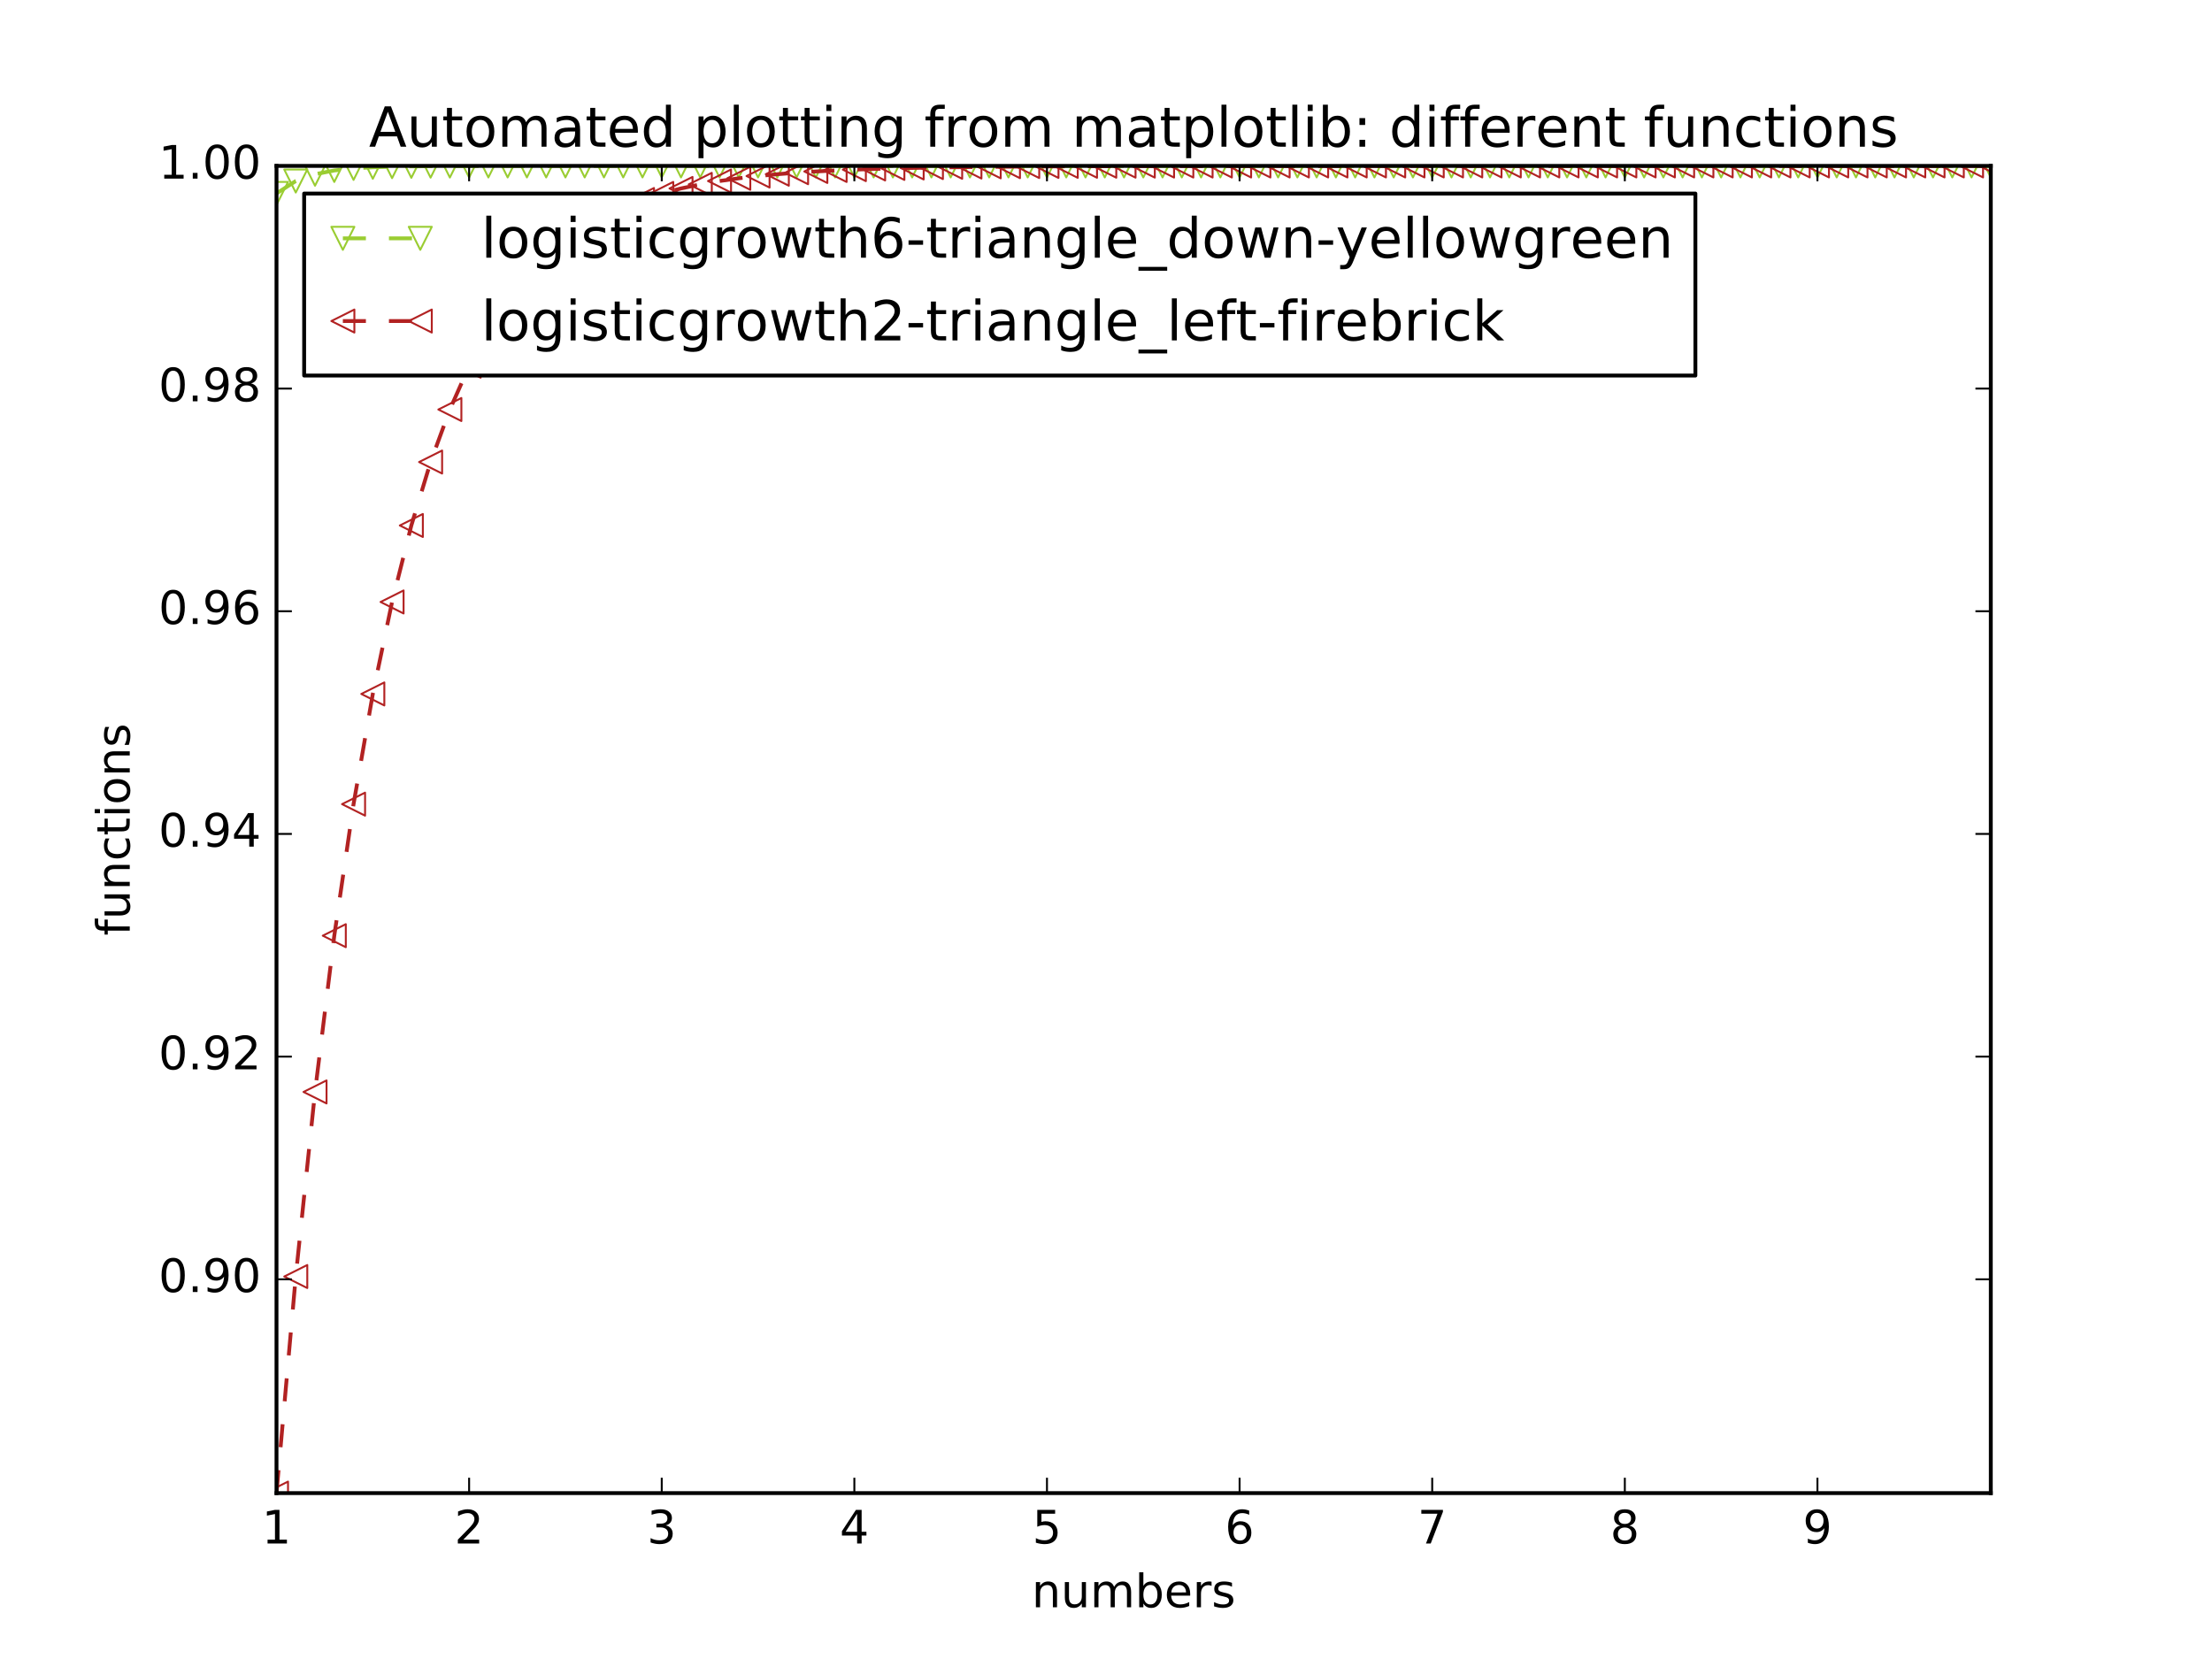 <?xml version="1.0" encoding="utf-8" standalone="no"?>
<!DOCTYPE svg PUBLIC "-//W3C//DTD SVG 1.1//EN"
  "http://www.w3.org/Graphics/SVG/1.1/DTD/svg11.dtd">
<!-- Created with matplotlib (http://matplotlib.org/) -->
<svg height="432pt" version="1.1" viewBox="0 0 576 432" width="576pt" xmlns="http://www.w3.org/2000/svg" xmlns:xlink="http://www.w3.org/1999/xlink">
 <defs>
  <style type="text/css">
*{stroke-linecap:butt;stroke-linejoin:round;stroke-miterlimit:100000;}
  </style>
 </defs>
 <g id="figure_1">
  <g id="patch_1">
   <path d="M 0 432 
L 576 432 
L 576 0 
L 0 0 
z
" style="fill:#ffffff;"/>
  </g>
  <g id="axes_1">
   <g id="patch_2">
    <path d="M 72 388.8 
L 518.4 388.8 
L 518.4 43.2 
L 72 43.2 
z
" style="fill:#ffffff;"/>
   </g>
   <g id="line2d_1">
    <path clip-path="url(#pefb34298fe)" d="M 72 50.369 
L 77.016 47.139 
L 82.031 45.363 
L 87.047 44.387 
L 92.063 43.852 
L 97.079 43.558 
L 102.094 43.396 
L 107.11 43.308 
L 112.126 43.259 
L 117.142 43.232 
L 122.157 43.218 
L 127.173 43.21 
L 132.189 43.205 
L 137.204 43.203 
L 142.22 43.202 
L 147.236 43.201 
L 152.252 43.2 
L 157.267 43.2 
L 162.283 43.2 
L 167.299 43.2 
L 172.315 43.2 
L 177.33 43.2 
L 182.346 43.2 
L 187.362 43.2 
L 192.378 43.2 
L 197.393 43.2 
L 202.409 43.2 
L 207.425 43.2 
L 212.44 43.2 
L 217.456 43.2 
L 222.472 43.2 
L 227.488 43.2 
L 232.503 43.2 
L 237.519 43.2 
L 242.535 43.2 
L 247.551 43.2 
L 252.566 43.2 
L 257.582 43.2 
L 262.598 43.2 
L 267.613 43.2 
L 272.629 43.2 
L 277.645 43.2 
L 282.661 43.2 
L 287.676 43.2 
L 292.692 43.2 
L 297.708 43.2 
L 302.724 43.2 
L 307.739 43.2 
L 312.755 43.2 
L 317.771 43.2 
L 322.787 43.2 
L 327.802 43.2 
L 332.818 43.2 
L 337.834 43.2 
L 342.849 43.2 
L 347.865 43.2 
L 352.881 43.2 
L 357.897 43.2 
L 362.912 43.2 
L 367.928 43.2 
L 372.944 43.2 
L 377.96 43.2 
L 382.975 43.2 
L 387.991 43.2 
L 393.007 43.2 
L 398.022 43.2 
L 403.038 43.2 
L 408.054 43.2 
L 413.07 43.2 
L 418.085 43.2 
L 423.101 43.2 
L 428.117 43.2 
L 433.133 43.2 
L 438.148 43.2 
L 443.164 43.2 
L 448.18 43.2 
L 453.196 43.2 
L 458.211 43.2 
L 463.227 43.2 
L 468.243 43.2 
L 473.258 43.2 
L 478.274 43.2 
L 483.29 43.2 
L 488.306 43.2 
L 493.321 43.2 
L 498.337 43.2 
L 503.353 43.2 
L 508.369 43.2 
L 513.384 43.2 
L 518.4 43.2 
" style="fill:none;stroke:#9acd32;stroke-dasharray:6,6;stroke-dashoffset:0.0;"/>
    <defs>
     <path d="M -0 3 
L 3 -3 
L -3 -3 
z
" id="m9cfddb1856" style="stroke:#9acd32;stroke-linejoin:miter;stroke-width:0.5;"/>
    </defs>
    <g clip-path="url(#pefb34298fe)">
     <use style="fill:none;stroke:#9acd32;stroke-linejoin:miter;stroke-width:0.5;" x="72.0" xlink:href="#m9cfddb1856" y="50.369"/>
     <use style="fill:none;stroke:#9acd32;stroke-linejoin:miter;stroke-width:0.5;" x="77.016" xlink:href="#m9cfddb1856" y="47.139"/>
     <use style="fill:none;stroke:#9acd32;stroke-linejoin:miter;stroke-width:0.5;" x="82.031" xlink:href="#m9cfddb1856" y="45.363"/>
     <use style="fill:none;stroke:#9acd32;stroke-linejoin:miter;stroke-width:0.5;" x="87.047" xlink:href="#m9cfddb1856" y="44.387"/>
     <use style="fill:none;stroke:#9acd32;stroke-linejoin:miter;stroke-width:0.5;" x="92.063" xlink:href="#m9cfddb1856" y="43.852"/>
     <use style="fill:none;stroke:#9acd32;stroke-linejoin:miter;stroke-width:0.5;" x="97.079" xlink:href="#m9cfddb1856" y="43.558"/>
     <use style="fill:none;stroke:#9acd32;stroke-linejoin:miter;stroke-width:0.5;" x="102.094" xlink:href="#m9cfddb1856" y="43.396"/>
     <use style="fill:none;stroke:#9acd32;stroke-linejoin:miter;stroke-width:0.5;" x="107.11" xlink:href="#m9cfddb1856" y="43.308"/>
     <use style="fill:none;stroke:#9acd32;stroke-linejoin:miter;stroke-width:0.5;" x="112.126" xlink:href="#m9cfddb1856" y="43.259"/>
     <use style="fill:none;stroke:#9acd32;stroke-linejoin:miter;stroke-width:0.5;" x="117.142" xlink:href="#m9cfddb1856" y="43.232"/>
     <use style="fill:none;stroke:#9acd32;stroke-linejoin:miter;stroke-width:0.5;" x="122.157" xlink:href="#m9cfddb1856" y="43.218"/>
     <use style="fill:none;stroke:#9acd32;stroke-linejoin:miter;stroke-width:0.5;" x="127.173" xlink:href="#m9cfddb1856" y="43.21"/>
     <use style="fill:none;stroke:#9acd32;stroke-linejoin:miter;stroke-width:0.5;" x="132.189" xlink:href="#m9cfddb1856" y="43.205"/>
     <use style="fill:none;stroke:#9acd32;stroke-linejoin:miter;stroke-width:0.5;" x="137.204" xlink:href="#m9cfddb1856" y="43.203"/>
     <use style="fill:none;stroke:#9acd32;stroke-linejoin:miter;stroke-width:0.5;" x="142.22" xlink:href="#m9cfddb1856" y="43.202"/>
     <use style="fill:none;stroke:#9acd32;stroke-linejoin:miter;stroke-width:0.5;" x="147.236" xlink:href="#m9cfddb1856" y="43.201"/>
     <use style="fill:none;stroke:#9acd32;stroke-linejoin:miter;stroke-width:0.5;" x="152.252" xlink:href="#m9cfddb1856" y="43.2"/>
     <use style="fill:none;stroke:#9acd32;stroke-linejoin:miter;stroke-width:0.5;" x="157.267" xlink:href="#m9cfddb1856" y="43.2"/>
     <use style="fill:none;stroke:#9acd32;stroke-linejoin:miter;stroke-width:0.5;" x="162.283" xlink:href="#m9cfddb1856" y="43.2"/>
     <use style="fill:none;stroke:#9acd32;stroke-linejoin:miter;stroke-width:0.5;" x="167.299" xlink:href="#m9cfddb1856" y="43.2"/>
     <use style="fill:none;stroke:#9acd32;stroke-linejoin:miter;stroke-width:0.5;" x="172.315" xlink:href="#m9cfddb1856" y="43.2"/>
     <use style="fill:none;stroke:#9acd32;stroke-linejoin:miter;stroke-width:0.5;" x="177.33" xlink:href="#m9cfddb1856" y="43.2"/>
     <use style="fill:none;stroke:#9acd32;stroke-linejoin:miter;stroke-width:0.5;" x="182.346" xlink:href="#m9cfddb1856" y="43.2"/>
     <use style="fill:none;stroke:#9acd32;stroke-linejoin:miter;stroke-width:0.5;" x="187.362" xlink:href="#m9cfddb1856" y="43.2"/>
     <use style="fill:none;stroke:#9acd32;stroke-linejoin:miter;stroke-width:0.5;" x="192.378" xlink:href="#m9cfddb1856" y="43.2"/>
     <use style="fill:none;stroke:#9acd32;stroke-linejoin:miter;stroke-width:0.5;" x="197.393" xlink:href="#m9cfddb1856" y="43.2"/>
     <use style="fill:none;stroke:#9acd32;stroke-linejoin:miter;stroke-width:0.5;" x="202.409" xlink:href="#m9cfddb1856" y="43.2"/>
     <use style="fill:none;stroke:#9acd32;stroke-linejoin:miter;stroke-width:0.5;" x="207.425" xlink:href="#m9cfddb1856" y="43.2"/>
     <use style="fill:none;stroke:#9acd32;stroke-linejoin:miter;stroke-width:0.5;" x="212.44" xlink:href="#m9cfddb1856" y="43.2"/>
     <use style="fill:none;stroke:#9acd32;stroke-linejoin:miter;stroke-width:0.5;" x="217.456" xlink:href="#m9cfddb1856" y="43.2"/>
     <use style="fill:none;stroke:#9acd32;stroke-linejoin:miter;stroke-width:0.5;" x="222.472" xlink:href="#m9cfddb1856" y="43.2"/>
     <use style="fill:none;stroke:#9acd32;stroke-linejoin:miter;stroke-width:0.5;" x="227.488" xlink:href="#m9cfddb1856" y="43.2"/>
     <use style="fill:none;stroke:#9acd32;stroke-linejoin:miter;stroke-width:0.5;" x="232.503" xlink:href="#m9cfddb1856" y="43.2"/>
     <use style="fill:none;stroke:#9acd32;stroke-linejoin:miter;stroke-width:0.5;" x="237.519" xlink:href="#m9cfddb1856" y="43.2"/>
     <use style="fill:none;stroke:#9acd32;stroke-linejoin:miter;stroke-width:0.5;" x="242.535" xlink:href="#m9cfddb1856" y="43.2"/>
     <use style="fill:none;stroke:#9acd32;stroke-linejoin:miter;stroke-width:0.5;" x="247.551" xlink:href="#m9cfddb1856" y="43.2"/>
     <use style="fill:none;stroke:#9acd32;stroke-linejoin:miter;stroke-width:0.5;" x="252.566" xlink:href="#m9cfddb1856" y="43.2"/>
     <use style="fill:none;stroke:#9acd32;stroke-linejoin:miter;stroke-width:0.5;" x="257.582" xlink:href="#m9cfddb1856" y="43.2"/>
     <use style="fill:none;stroke:#9acd32;stroke-linejoin:miter;stroke-width:0.5;" x="262.598" xlink:href="#m9cfddb1856" y="43.2"/>
     <use style="fill:none;stroke:#9acd32;stroke-linejoin:miter;stroke-width:0.5;" x="267.613" xlink:href="#m9cfddb1856" y="43.2"/>
     <use style="fill:none;stroke:#9acd32;stroke-linejoin:miter;stroke-width:0.5;" x="272.629" xlink:href="#m9cfddb1856" y="43.2"/>
     <use style="fill:none;stroke:#9acd32;stroke-linejoin:miter;stroke-width:0.5;" x="277.645" xlink:href="#m9cfddb1856" y="43.2"/>
     <use style="fill:none;stroke:#9acd32;stroke-linejoin:miter;stroke-width:0.5;" x="282.661" xlink:href="#m9cfddb1856" y="43.2"/>
     <use style="fill:none;stroke:#9acd32;stroke-linejoin:miter;stroke-width:0.5;" x="287.676" xlink:href="#m9cfddb1856" y="43.2"/>
     <use style="fill:none;stroke:#9acd32;stroke-linejoin:miter;stroke-width:0.5;" x="292.692" xlink:href="#m9cfddb1856" y="43.2"/>
     <use style="fill:none;stroke:#9acd32;stroke-linejoin:miter;stroke-width:0.5;" x="297.708" xlink:href="#m9cfddb1856" y="43.2"/>
     <use style="fill:none;stroke:#9acd32;stroke-linejoin:miter;stroke-width:0.5;" x="302.724" xlink:href="#m9cfddb1856" y="43.2"/>
     <use style="fill:none;stroke:#9acd32;stroke-linejoin:miter;stroke-width:0.5;" x="307.739" xlink:href="#m9cfddb1856" y="43.2"/>
     <use style="fill:none;stroke:#9acd32;stroke-linejoin:miter;stroke-width:0.5;" x="312.755" xlink:href="#m9cfddb1856" y="43.2"/>
     <use style="fill:none;stroke:#9acd32;stroke-linejoin:miter;stroke-width:0.5;" x="317.771" xlink:href="#m9cfddb1856" y="43.2"/>
     <use style="fill:none;stroke:#9acd32;stroke-linejoin:miter;stroke-width:0.5;" x="322.787" xlink:href="#m9cfddb1856" y="43.2"/>
     <use style="fill:none;stroke:#9acd32;stroke-linejoin:miter;stroke-width:0.5;" x="327.802" xlink:href="#m9cfddb1856" y="43.2"/>
     <use style="fill:none;stroke:#9acd32;stroke-linejoin:miter;stroke-width:0.5;" x="332.818" xlink:href="#m9cfddb1856" y="43.2"/>
     <use style="fill:none;stroke:#9acd32;stroke-linejoin:miter;stroke-width:0.5;" x="337.834" xlink:href="#m9cfddb1856" y="43.2"/>
     <use style="fill:none;stroke:#9acd32;stroke-linejoin:miter;stroke-width:0.5;" x="342.849" xlink:href="#m9cfddb1856" y="43.2"/>
     <use style="fill:none;stroke:#9acd32;stroke-linejoin:miter;stroke-width:0.5;" x="347.865" xlink:href="#m9cfddb1856" y="43.2"/>
     <use style="fill:none;stroke:#9acd32;stroke-linejoin:miter;stroke-width:0.5;" x="352.881" xlink:href="#m9cfddb1856" y="43.2"/>
     <use style="fill:none;stroke:#9acd32;stroke-linejoin:miter;stroke-width:0.5;" x="357.897" xlink:href="#m9cfddb1856" y="43.2"/>
     <use style="fill:none;stroke:#9acd32;stroke-linejoin:miter;stroke-width:0.5;" x="362.912" xlink:href="#m9cfddb1856" y="43.2"/>
     <use style="fill:none;stroke:#9acd32;stroke-linejoin:miter;stroke-width:0.5;" x="367.928" xlink:href="#m9cfddb1856" y="43.2"/>
     <use style="fill:none;stroke:#9acd32;stroke-linejoin:miter;stroke-width:0.5;" x="372.944" xlink:href="#m9cfddb1856" y="43.2"/>
     <use style="fill:none;stroke:#9acd32;stroke-linejoin:miter;stroke-width:0.5;" x="377.96" xlink:href="#m9cfddb1856" y="43.2"/>
     <use style="fill:none;stroke:#9acd32;stroke-linejoin:miter;stroke-width:0.5;" x="382.975" xlink:href="#m9cfddb1856" y="43.2"/>
     <use style="fill:none;stroke:#9acd32;stroke-linejoin:miter;stroke-width:0.5;" x="387.991" xlink:href="#m9cfddb1856" y="43.2"/>
     <use style="fill:none;stroke:#9acd32;stroke-linejoin:miter;stroke-width:0.5;" x="393.007" xlink:href="#m9cfddb1856" y="43.2"/>
     <use style="fill:none;stroke:#9acd32;stroke-linejoin:miter;stroke-width:0.5;" x="398.022" xlink:href="#m9cfddb1856" y="43.2"/>
     <use style="fill:none;stroke:#9acd32;stroke-linejoin:miter;stroke-width:0.5;" x="403.038" xlink:href="#m9cfddb1856" y="43.2"/>
     <use style="fill:none;stroke:#9acd32;stroke-linejoin:miter;stroke-width:0.5;" x="408.054" xlink:href="#m9cfddb1856" y="43.2"/>
     <use style="fill:none;stroke:#9acd32;stroke-linejoin:miter;stroke-width:0.5;" x="413.07" xlink:href="#m9cfddb1856" y="43.2"/>
     <use style="fill:none;stroke:#9acd32;stroke-linejoin:miter;stroke-width:0.5;" x="418.085" xlink:href="#m9cfddb1856" y="43.2"/>
     <use style="fill:none;stroke:#9acd32;stroke-linejoin:miter;stroke-width:0.5;" x="423.101" xlink:href="#m9cfddb1856" y="43.2"/>
     <use style="fill:none;stroke:#9acd32;stroke-linejoin:miter;stroke-width:0.5;" x="428.117" xlink:href="#m9cfddb1856" y="43.2"/>
     <use style="fill:none;stroke:#9acd32;stroke-linejoin:miter;stroke-width:0.5;" x="433.133" xlink:href="#m9cfddb1856" y="43.2"/>
     <use style="fill:none;stroke:#9acd32;stroke-linejoin:miter;stroke-width:0.5;" x="438.148" xlink:href="#m9cfddb1856" y="43.2"/>
     <use style="fill:none;stroke:#9acd32;stroke-linejoin:miter;stroke-width:0.5;" x="443.164" xlink:href="#m9cfddb1856" y="43.2"/>
     <use style="fill:none;stroke:#9acd32;stroke-linejoin:miter;stroke-width:0.5;" x="448.18" xlink:href="#m9cfddb1856" y="43.2"/>
     <use style="fill:none;stroke:#9acd32;stroke-linejoin:miter;stroke-width:0.5;" x="453.196" xlink:href="#m9cfddb1856" y="43.2"/>
     <use style="fill:none;stroke:#9acd32;stroke-linejoin:miter;stroke-width:0.5;" x="458.211" xlink:href="#m9cfddb1856" y="43.2"/>
     <use style="fill:none;stroke:#9acd32;stroke-linejoin:miter;stroke-width:0.5;" x="463.227" xlink:href="#m9cfddb1856" y="43.2"/>
     <use style="fill:none;stroke:#9acd32;stroke-linejoin:miter;stroke-width:0.5;" x="468.243" xlink:href="#m9cfddb1856" y="43.2"/>
     <use style="fill:none;stroke:#9acd32;stroke-linejoin:miter;stroke-width:0.5;" x="473.258" xlink:href="#m9cfddb1856" y="43.2"/>
     <use style="fill:none;stroke:#9acd32;stroke-linejoin:miter;stroke-width:0.5;" x="478.274" xlink:href="#m9cfddb1856" y="43.2"/>
     <use style="fill:none;stroke:#9acd32;stroke-linejoin:miter;stroke-width:0.5;" x="483.29" xlink:href="#m9cfddb1856" y="43.2"/>
     <use style="fill:none;stroke:#9acd32;stroke-linejoin:miter;stroke-width:0.5;" x="488.306" xlink:href="#m9cfddb1856" y="43.2"/>
     <use style="fill:none;stroke:#9acd32;stroke-linejoin:miter;stroke-width:0.5;" x="493.321" xlink:href="#m9cfddb1856" y="43.2"/>
     <use style="fill:none;stroke:#9acd32;stroke-linejoin:miter;stroke-width:0.5;" x="498.337" xlink:href="#m9cfddb1856" y="43.2"/>
     <use style="fill:none;stroke:#9acd32;stroke-linejoin:miter;stroke-width:0.5;" x="503.353" xlink:href="#m9cfddb1856" y="43.2"/>
     <use style="fill:none;stroke:#9acd32;stroke-linejoin:miter;stroke-width:0.5;" x="508.369" xlink:href="#m9cfddb1856" y="43.2"/>
     <use style="fill:none;stroke:#9acd32;stroke-linejoin:miter;stroke-width:0.5;" x="513.384" xlink:href="#m9cfddb1856" y="43.2"/>
     <use style="fill:none;stroke:#9acd32;stroke-linejoin:miter;stroke-width:0.5;" x="518.4" xlink:href="#m9cfddb1856" y="43.2"/>
    </g>
   </g>
   <g id="line2d_2">
    <path clip-path="url(#pefb34298fe)" d="M 72 388.8 
L 77.016 332.402 
L 82.031 284.339 
L 87.047 243.65 
L 92.063 209.398 
L 97.079 180.7 
L 102.094 156.752 
L 107.11 136.833 
L 112.126 120.312 
L 117.142 106.639 
L 122.157 95.347 
L 127.173 86.034 
L 132.189 78.363 
L 137.204 72.053 
L 142.22 66.865 
L 147.236 62.604 
L 152.252 59.106 
L 157.267 56.236 
L 162.283 53.882 
L 167.299 51.951 
L 172.315 50.369 
L 177.33 49.072 
L 182.346 48.009 
L 187.362 47.139 
L 192.378 46.426 
L 197.393 45.841 
L 202.409 45.363 
L 207.425 44.971 
L 212.44 44.65 
L 217.456 44.387 
L 222.472 44.172 
L 227.488 43.996 
L 232.503 43.852 
L 237.519 43.734 
L 242.535 43.637 
L 247.551 43.558 
L 252.566 43.493 
L 257.582 43.44 
L 262.598 43.396 
L 267.613 43.361 
L 272.629 43.332 
L 277.645 43.308 
L 282.661 43.288 
L 287.676 43.272 
L 292.692 43.259 
L 297.708 43.248 
L 302.724 43.24 
L 307.739 43.232 
L 312.755 43.227 
L 317.771 43.222 
L 322.787 43.218 
L 327.802 43.215 
L 332.818 43.212 
L 337.834 43.21 
L 342.849 43.208 
L 347.865 43.207 
L 352.881 43.205 
L 357.897 43.204 
L 362.912 43.204 
L 367.928 43.203 
L 372.944 43.202 
L 377.96 43.202 
L 382.975 43.202 
L 387.991 43.201 
L 393.007 43.201 
L 398.022 43.201 
L 403.038 43.201 
L 408.054 43.201 
L 413.07 43.2 
L 418.085 43.2 
L 423.101 43.2 
L 428.117 43.2 
L 433.133 43.2 
L 438.148 43.2 
L 443.164 43.2 
L 448.18 43.2 
L 453.196 43.2 
L 458.211 43.2 
L 463.227 43.2 
L 468.243 43.2 
L 473.258 43.2 
L 478.274 43.2 
L 483.29 43.2 
L 488.306 43.2 
L 493.321 43.2 
L 498.337 43.2 
L 503.353 43.2 
L 508.369 43.2 
L 513.384 43.2 
L 518.4 43.2 
" style="fill:none;stroke:#b22222;stroke-dasharray:6,6;stroke-dashoffset:0.0;"/>
    <defs>
     <path d="M -3 -0 
L 3 3 
L 3 -3 
z
" id="m6046688b97" style="stroke:#b22222;stroke-linejoin:miter;stroke-width:0.5;"/>
    </defs>
    <g clip-path="url(#pefb34298fe)">
     <use style="fill:none;stroke:#b22222;stroke-linejoin:miter;stroke-width:0.5;" x="72.0" xlink:href="#m6046688b97" y="388.8"/>
     <use style="fill:none;stroke:#b22222;stroke-linejoin:miter;stroke-width:0.5;" x="77.016" xlink:href="#m6046688b97" y="332.402"/>
     <use style="fill:none;stroke:#b22222;stroke-linejoin:miter;stroke-width:0.5;" x="82.031" xlink:href="#m6046688b97" y="284.339"/>
     <use style="fill:none;stroke:#b22222;stroke-linejoin:miter;stroke-width:0.5;" x="87.047" xlink:href="#m6046688b97" y="243.65"/>
     <use style="fill:none;stroke:#b22222;stroke-linejoin:miter;stroke-width:0.5;" x="92.063" xlink:href="#m6046688b97" y="209.398"/>
     <use style="fill:none;stroke:#b22222;stroke-linejoin:miter;stroke-width:0.5;" x="97.079" xlink:href="#m6046688b97" y="180.7"/>
     <use style="fill:none;stroke:#b22222;stroke-linejoin:miter;stroke-width:0.5;" x="102.094" xlink:href="#m6046688b97" y="156.752"/>
     <use style="fill:none;stroke:#b22222;stroke-linejoin:miter;stroke-width:0.5;" x="107.11" xlink:href="#m6046688b97" y="136.833"/>
     <use style="fill:none;stroke:#b22222;stroke-linejoin:miter;stroke-width:0.5;" x="112.126" xlink:href="#m6046688b97" y="120.312"/>
     <use style="fill:none;stroke:#b22222;stroke-linejoin:miter;stroke-width:0.5;" x="117.142" xlink:href="#m6046688b97" y="106.639"/>
     <use style="fill:none;stroke:#b22222;stroke-linejoin:miter;stroke-width:0.5;" x="122.157" xlink:href="#m6046688b97" y="95.347"/>
     <use style="fill:none;stroke:#b22222;stroke-linejoin:miter;stroke-width:0.5;" x="127.173" xlink:href="#m6046688b97" y="86.034"/>
     <use style="fill:none;stroke:#b22222;stroke-linejoin:miter;stroke-width:0.5;" x="132.189" xlink:href="#m6046688b97" y="78.363"/>
     <use style="fill:none;stroke:#b22222;stroke-linejoin:miter;stroke-width:0.5;" x="137.204" xlink:href="#m6046688b97" y="72.053"/>
     <use style="fill:none;stroke:#b22222;stroke-linejoin:miter;stroke-width:0.5;" x="142.22" xlink:href="#m6046688b97" y="66.865"/>
     <use style="fill:none;stroke:#b22222;stroke-linejoin:miter;stroke-width:0.5;" x="147.236" xlink:href="#m6046688b97" y="62.604"/>
     <use style="fill:none;stroke:#b22222;stroke-linejoin:miter;stroke-width:0.5;" x="152.252" xlink:href="#m6046688b97" y="59.106"/>
     <use style="fill:none;stroke:#b22222;stroke-linejoin:miter;stroke-width:0.5;" x="157.267" xlink:href="#m6046688b97" y="56.236"/>
     <use style="fill:none;stroke:#b22222;stroke-linejoin:miter;stroke-width:0.5;" x="162.283" xlink:href="#m6046688b97" y="53.882"/>
     <use style="fill:none;stroke:#b22222;stroke-linejoin:miter;stroke-width:0.5;" x="167.299" xlink:href="#m6046688b97" y="51.951"/>
     <use style="fill:none;stroke:#b22222;stroke-linejoin:miter;stroke-width:0.5;" x="172.315" xlink:href="#m6046688b97" y="50.369"/>
     <use style="fill:none;stroke:#b22222;stroke-linejoin:miter;stroke-width:0.5;" x="177.33" xlink:href="#m6046688b97" y="49.072"/>
     <use style="fill:none;stroke:#b22222;stroke-linejoin:miter;stroke-width:0.5;" x="182.346" xlink:href="#m6046688b97" y="48.009"/>
     <use style="fill:none;stroke:#b22222;stroke-linejoin:miter;stroke-width:0.5;" x="187.362" xlink:href="#m6046688b97" y="47.139"/>
     <use style="fill:none;stroke:#b22222;stroke-linejoin:miter;stroke-width:0.5;" x="192.378" xlink:href="#m6046688b97" y="46.426"/>
     <use style="fill:none;stroke:#b22222;stroke-linejoin:miter;stroke-width:0.5;" x="197.393" xlink:href="#m6046688b97" y="45.841"/>
     <use style="fill:none;stroke:#b22222;stroke-linejoin:miter;stroke-width:0.5;" x="202.409" xlink:href="#m6046688b97" y="45.363"/>
     <use style="fill:none;stroke:#b22222;stroke-linejoin:miter;stroke-width:0.5;" x="207.425" xlink:href="#m6046688b97" y="44.971"/>
     <use style="fill:none;stroke:#b22222;stroke-linejoin:miter;stroke-width:0.5;" x="212.44" xlink:href="#m6046688b97" y="44.65"/>
     <use style="fill:none;stroke:#b22222;stroke-linejoin:miter;stroke-width:0.5;" x="217.456" xlink:href="#m6046688b97" y="44.387"/>
     <use style="fill:none;stroke:#b22222;stroke-linejoin:miter;stroke-width:0.5;" x="222.472" xlink:href="#m6046688b97" y="44.172"/>
     <use style="fill:none;stroke:#b22222;stroke-linejoin:miter;stroke-width:0.5;" x="227.488" xlink:href="#m6046688b97" y="43.996"/>
     <use style="fill:none;stroke:#b22222;stroke-linejoin:miter;stroke-width:0.5;" x="232.503" xlink:href="#m6046688b97" y="43.852"/>
     <use style="fill:none;stroke:#b22222;stroke-linejoin:miter;stroke-width:0.5;" x="237.519" xlink:href="#m6046688b97" y="43.734"/>
     <use style="fill:none;stroke:#b22222;stroke-linejoin:miter;stroke-width:0.5;" x="242.535" xlink:href="#m6046688b97" y="43.637"/>
     <use style="fill:none;stroke:#b22222;stroke-linejoin:miter;stroke-width:0.5;" x="247.551" xlink:href="#m6046688b97" y="43.558"/>
     <use style="fill:none;stroke:#b22222;stroke-linejoin:miter;stroke-width:0.5;" x="252.566" xlink:href="#m6046688b97" y="43.493"/>
     <use style="fill:none;stroke:#b22222;stroke-linejoin:miter;stroke-width:0.5;" x="257.582" xlink:href="#m6046688b97" y="43.44"/>
     <use style="fill:none;stroke:#b22222;stroke-linejoin:miter;stroke-width:0.5;" x="262.598" xlink:href="#m6046688b97" y="43.396"/>
     <use style="fill:none;stroke:#b22222;stroke-linejoin:miter;stroke-width:0.5;" x="267.613" xlink:href="#m6046688b97" y="43.361"/>
     <use style="fill:none;stroke:#b22222;stroke-linejoin:miter;stroke-width:0.5;" x="272.629" xlink:href="#m6046688b97" y="43.332"/>
     <use style="fill:none;stroke:#b22222;stroke-linejoin:miter;stroke-width:0.5;" x="277.645" xlink:href="#m6046688b97" y="43.308"/>
     <use style="fill:none;stroke:#b22222;stroke-linejoin:miter;stroke-width:0.5;" x="282.661" xlink:href="#m6046688b97" y="43.288"/>
     <use style="fill:none;stroke:#b22222;stroke-linejoin:miter;stroke-width:0.5;" x="287.676" xlink:href="#m6046688b97" y="43.272"/>
     <use style="fill:none;stroke:#b22222;stroke-linejoin:miter;stroke-width:0.5;" x="292.692" xlink:href="#m6046688b97" y="43.259"/>
     <use style="fill:none;stroke:#b22222;stroke-linejoin:miter;stroke-width:0.5;" x="297.708" xlink:href="#m6046688b97" y="43.248"/>
     <use style="fill:none;stroke:#b22222;stroke-linejoin:miter;stroke-width:0.5;" x="302.724" xlink:href="#m6046688b97" y="43.24"/>
     <use style="fill:none;stroke:#b22222;stroke-linejoin:miter;stroke-width:0.5;" x="307.739" xlink:href="#m6046688b97" y="43.232"/>
     <use style="fill:none;stroke:#b22222;stroke-linejoin:miter;stroke-width:0.5;" x="312.755" xlink:href="#m6046688b97" y="43.227"/>
     <use style="fill:none;stroke:#b22222;stroke-linejoin:miter;stroke-width:0.5;" x="317.771" xlink:href="#m6046688b97" y="43.222"/>
     <use style="fill:none;stroke:#b22222;stroke-linejoin:miter;stroke-width:0.5;" x="322.787" xlink:href="#m6046688b97" y="43.218"/>
     <use style="fill:none;stroke:#b22222;stroke-linejoin:miter;stroke-width:0.5;" x="327.802" xlink:href="#m6046688b97" y="43.215"/>
     <use style="fill:none;stroke:#b22222;stroke-linejoin:miter;stroke-width:0.5;" x="332.818" xlink:href="#m6046688b97" y="43.212"/>
     <use style="fill:none;stroke:#b22222;stroke-linejoin:miter;stroke-width:0.5;" x="337.834" xlink:href="#m6046688b97" y="43.21"/>
     <use style="fill:none;stroke:#b22222;stroke-linejoin:miter;stroke-width:0.5;" x="342.849" xlink:href="#m6046688b97" y="43.208"/>
     <use style="fill:none;stroke:#b22222;stroke-linejoin:miter;stroke-width:0.5;" x="347.865" xlink:href="#m6046688b97" y="43.207"/>
     <use style="fill:none;stroke:#b22222;stroke-linejoin:miter;stroke-width:0.5;" x="352.881" xlink:href="#m6046688b97" y="43.205"/>
     <use style="fill:none;stroke:#b22222;stroke-linejoin:miter;stroke-width:0.5;" x="357.897" xlink:href="#m6046688b97" y="43.204"/>
     <use style="fill:none;stroke:#b22222;stroke-linejoin:miter;stroke-width:0.5;" x="362.912" xlink:href="#m6046688b97" y="43.204"/>
     <use style="fill:none;stroke:#b22222;stroke-linejoin:miter;stroke-width:0.5;" x="367.928" xlink:href="#m6046688b97" y="43.203"/>
     <use style="fill:none;stroke:#b22222;stroke-linejoin:miter;stroke-width:0.5;" x="372.944" xlink:href="#m6046688b97" y="43.202"/>
     <use style="fill:none;stroke:#b22222;stroke-linejoin:miter;stroke-width:0.5;" x="377.96" xlink:href="#m6046688b97" y="43.202"/>
     <use style="fill:none;stroke:#b22222;stroke-linejoin:miter;stroke-width:0.5;" x="382.975" xlink:href="#m6046688b97" y="43.202"/>
     <use style="fill:none;stroke:#b22222;stroke-linejoin:miter;stroke-width:0.5;" x="387.991" xlink:href="#m6046688b97" y="43.201"/>
     <use style="fill:none;stroke:#b22222;stroke-linejoin:miter;stroke-width:0.5;" x="393.007" xlink:href="#m6046688b97" y="43.201"/>
     <use style="fill:none;stroke:#b22222;stroke-linejoin:miter;stroke-width:0.5;" x="398.022" xlink:href="#m6046688b97" y="43.201"/>
     <use style="fill:none;stroke:#b22222;stroke-linejoin:miter;stroke-width:0.5;" x="403.038" xlink:href="#m6046688b97" y="43.201"/>
     <use style="fill:none;stroke:#b22222;stroke-linejoin:miter;stroke-width:0.5;" x="408.054" xlink:href="#m6046688b97" y="43.201"/>
     <use style="fill:none;stroke:#b22222;stroke-linejoin:miter;stroke-width:0.5;" x="413.07" xlink:href="#m6046688b97" y="43.2"/>
     <use style="fill:none;stroke:#b22222;stroke-linejoin:miter;stroke-width:0.5;" x="418.085" xlink:href="#m6046688b97" y="43.2"/>
     <use style="fill:none;stroke:#b22222;stroke-linejoin:miter;stroke-width:0.5;" x="423.101" xlink:href="#m6046688b97" y="43.2"/>
     <use style="fill:none;stroke:#b22222;stroke-linejoin:miter;stroke-width:0.5;" x="428.117" xlink:href="#m6046688b97" y="43.2"/>
     <use style="fill:none;stroke:#b22222;stroke-linejoin:miter;stroke-width:0.5;" x="433.133" xlink:href="#m6046688b97" y="43.2"/>
     <use style="fill:none;stroke:#b22222;stroke-linejoin:miter;stroke-width:0.5;" x="438.148" xlink:href="#m6046688b97" y="43.2"/>
     <use style="fill:none;stroke:#b22222;stroke-linejoin:miter;stroke-width:0.5;" x="443.164" xlink:href="#m6046688b97" y="43.2"/>
     <use style="fill:none;stroke:#b22222;stroke-linejoin:miter;stroke-width:0.5;" x="448.18" xlink:href="#m6046688b97" y="43.2"/>
     <use style="fill:none;stroke:#b22222;stroke-linejoin:miter;stroke-width:0.5;" x="453.196" xlink:href="#m6046688b97" y="43.2"/>
     <use style="fill:none;stroke:#b22222;stroke-linejoin:miter;stroke-width:0.5;" x="458.211" xlink:href="#m6046688b97" y="43.2"/>
     <use style="fill:none;stroke:#b22222;stroke-linejoin:miter;stroke-width:0.5;" x="463.227" xlink:href="#m6046688b97" y="43.2"/>
     <use style="fill:none;stroke:#b22222;stroke-linejoin:miter;stroke-width:0.5;" x="468.243" xlink:href="#m6046688b97" y="43.2"/>
     <use style="fill:none;stroke:#b22222;stroke-linejoin:miter;stroke-width:0.5;" x="473.258" xlink:href="#m6046688b97" y="43.2"/>
     <use style="fill:none;stroke:#b22222;stroke-linejoin:miter;stroke-width:0.5;" x="478.274" xlink:href="#m6046688b97" y="43.2"/>
     <use style="fill:none;stroke:#b22222;stroke-linejoin:miter;stroke-width:0.5;" x="483.29" xlink:href="#m6046688b97" y="43.2"/>
     <use style="fill:none;stroke:#b22222;stroke-linejoin:miter;stroke-width:0.5;" x="488.306" xlink:href="#m6046688b97" y="43.2"/>
     <use style="fill:none;stroke:#b22222;stroke-linejoin:miter;stroke-width:0.5;" x="493.321" xlink:href="#m6046688b97" y="43.2"/>
     <use style="fill:none;stroke:#b22222;stroke-linejoin:miter;stroke-width:0.5;" x="498.337" xlink:href="#m6046688b97" y="43.2"/>
     <use style="fill:none;stroke:#b22222;stroke-linejoin:miter;stroke-width:0.5;" x="503.353" xlink:href="#m6046688b97" y="43.2"/>
     <use style="fill:none;stroke:#b22222;stroke-linejoin:miter;stroke-width:0.5;" x="508.369" xlink:href="#m6046688b97" y="43.2"/>
     <use style="fill:none;stroke:#b22222;stroke-linejoin:miter;stroke-width:0.5;" x="513.384" xlink:href="#m6046688b97" y="43.2"/>
     <use style="fill:none;stroke:#b22222;stroke-linejoin:miter;stroke-width:0.5;" x="518.4" xlink:href="#m6046688b97" y="43.2"/>
    </g>
   </g>
   <g id="patch_3">
    <path d="M 72 43.2 
L 518.4 43.2 
" style="fill:none;stroke:#000000;stroke-linecap:square;stroke-linejoin:miter;"/>
   </g>
   <g id="patch_4">
    <path d="M 518.4 388.8 
L 518.4 43.2 
" style="fill:none;stroke:#000000;stroke-linecap:square;stroke-linejoin:miter;"/>
   </g>
   <g id="patch_5">
    <path d="M 72 388.8 
L 518.4 388.8 
" style="fill:none;stroke:#000000;stroke-linecap:square;stroke-linejoin:miter;"/>
   </g>
   <g id="patch_6">
    <path d="M 72 388.8 
L 72 43.2 
" style="fill:none;stroke:#000000;stroke-linecap:square;stroke-linejoin:miter;"/>
   </g>
   <g id="matplotlib.axis_1">
    <g id="xtick_1">
     <g id="line2d_3">
      <defs>
       <path d="M 0 0 
L 0 -4 
" id="m6cad344c94" style="stroke:#000000;stroke-width:0.5;"/>
      </defs>
      <g>
       <use style="stroke:#000000;stroke-width:0.5;" x="72.0" xlink:href="#m6cad344c94" y="388.8"/>
      </g>
     </g>
     <g id="line2d_4">
      <defs>
       <path d="M 0 0 
L 0 4 
" id="m37f51c73d5" style="stroke:#000000;stroke-width:0.5;"/>
      </defs>
      <g>
       <use style="stroke:#000000;stroke-width:0.5;" x="72.0" xlink:href="#m37f51c73d5" y="43.2"/>
      </g>
     </g>
     <g id="text_1">
      <!-- 1 -->
      <defs>
       <path d="M 12.406 8.297 
L 28.516 8.297 
L 28.516 63.922 
L 10.984 60.406 
L 10.984 69.391 
L 28.422 72.906 
L 38.281 72.906 
L 38.281 8.297 
L 54.391 8.297 
L 54.391 0 
L 12.406 0 
z
" id="BitstreamVeraSans-Roman-31"/>
      </defs>
      <g transform="translate(68.183 401.918)scale(0.12 -0.12)">
       <use xlink:href="#BitstreamVeraSans-Roman-31"/>
      </g>
     </g>
    </g>
    <g id="xtick_2">
     <g id="line2d_5">
      <g>
       <use style="stroke:#000000;stroke-width:0.5;" x="122.157" xlink:href="#m6cad344c94" y="388.8"/>
      </g>
     </g>
     <g id="line2d_6">
      <g>
       <use style="stroke:#000000;stroke-width:0.5;" x="122.157" xlink:href="#m37f51c73d5" y="43.2"/>
      </g>
     </g>
     <g id="text_2">
      <!-- 2 -->
      <defs>
       <path d="M 19.188 8.297 
L 53.609 8.297 
L 53.609 0 
L 7.328 0 
L 7.328 8.297 
Q 12.938 14.109 22.625 23.891 
Q 32.328 33.688 34.812 36.531 
Q 39.547 41.844 41.422 45.531 
Q 43.312 49.219 43.312 52.781 
Q 43.312 58.594 39.234 62.25 
Q 35.156 65.922 28.609 65.922 
Q 23.969 65.922 18.812 64.312 
Q 13.672 62.703 7.812 59.422 
L 7.812 69.391 
Q 13.766 71.781 18.938 73 
Q 24.125 74.219 28.422 74.219 
Q 39.75 74.219 46.484 68.547 
Q 53.219 62.891 53.219 53.422 
Q 53.219 48.922 51.531 44.891 
Q 49.859 40.875 45.406 35.406 
Q 44.188 33.984 37.641 27.219 
Q 31.109 20.453 19.188 8.297 
" id="BitstreamVeraSans-Roman-32"/>
      </defs>
      <g transform="translate(118.34 401.918)scale(0.12 -0.12)">
       <use xlink:href="#BitstreamVeraSans-Roman-32"/>
      </g>
     </g>
    </g>
    <g id="xtick_3">
     <g id="line2d_7">
      <g>
       <use style="stroke:#000000;stroke-width:0.5;" x="172.315" xlink:href="#m6cad344c94" y="388.8"/>
      </g>
     </g>
     <g id="line2d_8">
      <g>
       <use style="stroke:#000000;stroke-width:0.5;" x="172.315" xlink:href="#m37f51c73d5" y="43.2"/>
      </g>
     </g>
     <g id="text_3">
      <!-- 3 -->
      <defs>
       <path d="M 40.578 39.312 
Q 47.656 37.797 51.625 33 
Q 55.609 28.219 55.609 21.188 
Q 55.609 10.406 48.188 4.484 
Q 40.766 -1.422 27.094 -1.422 
Q 22.516 -1.422 17.656 -0.516 
Q 12.797 0.391 7.625 2.203 
L 7.625 11.719 
Q 11.719 9.328 16.594 8.109 
Q 21.484 6.891 26.812 6.891 
Q 36.078 6.891 40.938 10.547 
Q 45.797 14.203 45.797 21.188 
Q 45.797 27.641 41.281 31.266 
Q 36.766 34.906 28.719 34.906 
L 20.219 34.906 
L 20.219 43.016 
L 29.109 43.016 
Q 36.375 43.016 40.234 45.922 
Q 44.094 48.828 44.094 54.297 
Q 44.094 59.906 40.109 62.906 
Q 36.141 65.922 28.719 65.922 
Q 24.656 65.922 20.016 65.031 
Q 15.375 64.156 9.812 62.312 
L 9.812 71.094 
Q 15.438 72.656 20.344 73.438 
Q 25.25 74.219 29.594 74.219 
Q 40.828 74.219 47.359 69.109 
Q 53.906 64.016 53.906 55.328 
Q 53.906 49.266 50.438 45.094 
Q 46.969 40.922 40.578 39.312 
" id="BitstreamVeraSans-Roman-33"/>
      </defs>
      <g transform="translate(168.497 401.918)scale(0.12 -0.12)">
       <use xlink:href="#BitstreamVeraSans-Roman-33"/>
      </g>
     </g>
    </g>
    <g id="xtick_4">
     <g id="line2d_9">
      <g>
       <use style="stroke:#000000;stroke-width:0.5;" x="222.472" xlink:href="#m6cad344c94" y="388.8"/>
      </g>
     </g>
     <g id="line2d_10">
      <g>
       <use style="stroke:#000000;stroke-width:0.5;" x="222.472" xlink:href="#m37f51c73d5" y="43.2"/>
      </g>
     </g>
     <g id="text_4">
      <!-- 4 -->
      <defs>
       <path d="M 37.797 64.312 
L 12.891 25.391 
L 37.797 25.391 
z
M 35.203 72.906 
L 47.609 72.906 
L 47.609 25.391 
L 58.016 25.391 
L 58.016 17.188 
L 47.609 17.188 
L 47.609 0 
L 37.797 0 
L 37.797 17.188 
L 4.891 17.188 
L 4.891 26.703 
z
" id="BitstreamVeraSans-Roman-34"/>
      </defs>
      <g transform="translate(218.654 401.918)scale(0.12 -0.12)">
       <use xlink:href="#BitstreamVeraSans-Roman-34"/>
      </g>
     </g>
    </g>
    <g id="xtick_5">
     <g id="line2d_11">
      <g>
       <use style="stroke:#000000;stroke-width:0.5;" x="272.629" xlink:href="#m6cad344c94" y="388.8"/>
      </g>
     </g>
     <g id="line2d_12">
      <g>
       <use style="stroke:#000000;stroke-width:0.5;" x="272.629" xlink:href="#m37f51c73d5" y="43.2"/>
      </g>
     </g>
     <g id="text_5">
      <!-- 5 -->
      <defs>
       <path d="M 10.797 72.906 
L 49.516 72.906 
L 49.516 64.594 
L 19.828 64.594 
L 19.828 46.734 
Q 21.969 47.469 24.109 47.828 
Q 26.266 48.188 28.422 48.188 
Q 40.625 48.188 47.75 41.5 
Q 54.891 34.812 54.891 23.391 
Q 54.891 11.625 47.562 5.094 
Q 40.234 -1.422 26.906 -1.422 
Q 22.312 -1.422 17.547 -0.641 
Q 12.797 0.141 7.719 1.703 
L 7.719 11.625 
Q 12.109 9.234 16.797 8.062 
Q 21.484 6.891 26.703 6.891 
Q 35.156 6.891 40.078 11.328 
Q 45.016 15.766 45.016 23.391 
Q 45.016 31 40.078 35.438 
Q 35.156 39.891 26.703 39.891 
Q 22.75 39.891 18.812 39.016 
Q 14.891 38.141 10.797 36.281 
z
" id="BitstreamVeraSans-Roman-35"/>
      </defs>
      <g transform="translate(268.812 401.918)scale(0.12 -0.12)">
       <use xlink:href="#BitstreamVeraSans-Roman-35"/>
      </g>
     </g>
    </g>
    <g id="xtick_6">
     <g id="line2d_13">
      <g>
       <use style="stroke:#000000;stroke-width:0.5;" x="322.787" xlink:href="#m6cad344c94" y="388.8"/>
      </g>
     </g>
     <g id="line2d_14">
      <g>
       <use style="stroke:#000000;stroke-width:0.5;" x="322.787" xlink:href="#m37f51c73d5" y="43.2"/>
      </g>
     </g>
     <g id="text_6">
      <!-- 6 -->
      <defs>
       <path d="M 33.016 40.375 
Q 26.375 40.375 22.484 35.828 
Q 18.609 31.297 18.609 23.391 
Q 18.609 15.531 22.484 10.953 
Q 26.375 6.391 33.016 6.391 
Q 39.656 6.391 43.531 10.953 
Q 47.406 15.531 47.406 23.391 
Q 47.406 31.297 43.531 35.828 
Q 39.656 40.375 33.016 40.375 
M 52.594 71.297 
L 52.594 62.312 
Q 48.875 64.062 45.094 64.984 
Q 41.312 65.922 37.594 65.922 
Q 27.828 65.922 22.672 59.328 
Q 17.531 52.734 16.797 39.406 
Q 19.672 43.656 24.016 45.922 
Q 28.375 48.188 33.594 48.188 
Q 44.578 48.188 50.953 41.516 
Q 57.328 34.859 57.328 23.391 
Q 57.328 12.156 50.688 5.359 
Q 44.047 -1.422 33.016 -1.422 
Q 20.359 -1.422 13.672 8.266 
Q 6.984 17.969 6.984 36.375 
Q 6.984 53.656 15.188 63.938 
Q 23.391 74.219 37.203 74.219 
Q 40.922 74.219 44.703 73.484 
Q 48.484 72.75 52.594 71.297 
" id="BitstreamVeraSans-Roman-36"/>
      </defs>
      <g transform="translate(318.969 401.918)scale(0.12 -0.12)">
       <use xlink:href="#BitstreamVeraSans-Roman-36"/>
      </g>
     </g>
    </g>
    <g id="xtick_7">
     <g id="line2d_15">
      <g>
       <use style="stroke:#000000;stroke-width:0.5;" x="372.944" xlink:href="#m6cad344c94" y="388.8"/>
      </g>
     </g>
     <g id="line2d_16">
      <g>
       <use style="stroke:#000000;stroke-width:0.5;" x="372.944" xlink:href="#m37f51c73d5" y="43.2"/>
      </g>
     </g>
     <g id="text_7">
      <!-- 7 -->
      <defs>
       <path d="M 8.203 72.906 
L 55.078 72.906 
L 55.078 68.703 
L 28.609 0 
L 18.312 0 
L 43.219 64.594 
L 8.203 64.594 
z
" id="BitstreamVeraSans-Roman-37"/>
      </defs>
      <g transform="translate(369.126 401.918)scale(0.12 -0.12)">
       <use xlink:href="#BitstreamVeraSans-Roman-37"/>
      </g>
     </g>
    </g>
    <g id="xtick_8">
     <g id="line2d_17">
      <g>
       <use style="stroke:#000000;stroke-width:0.5;" x="423.101" xlink:href="#m6cad344c94" y="388.8"/>
      </g>
     </g>
     <g id="line2d_18">
      <g>
       <use style="stroke:#000000;stroke-width:0.5;" x="423.101" xlink:href="#m37f51c73d5" y="43.2"/>
      </g>
     </g>
     <g id="text_8">
      <!-- 8 -->
      <defs>
       <path d="M 31.781 34.625 
Q 24.75 34.625 20.719 30.859 
Q 16.703 27.094 16.703 20.516 
Q 16.703 13.922 20.719 10.156 
Q 24.75 6.391 31.781 6.391 
Q 38.812 6.391 42.859 10.172 
Q 46.922 13.969 46.922 20.516 
Q 46.922 27.094 42.891 30.859 
Q 38.875 34.625 31.781 34.625 
M 21.922 38.812 
Q 15.578 40.375 12.031 44.719 
Q 8.5 49.078 8.5 55.328 
Q 8.5 64.062 14.719 69.141 
Q 20.953 74.219 31.781 74.219 
Q 42.672 74.219 48.875 69.141 
Q 55.078 64.062 55.078 55.328 
Q 55.078 49.078 51.531 44.719 
Q 48 40.375 41.703 38.812 
Q 48.828 37.156 52.797 32.312 
Q 56.781 27.484 56.781 20.516 
Q 56.781 9.906 50.312 4.234 
Q 43.844 -1.422 31.781 -1.422 
Q 19.734 -1.422 13.25 4.234 
Q 6.781 9.906 6.781 20.516 
Q 6.781 27.484 10.781 32.312 
Q 14.797 37.156 21.922 38.812 
M 18.312 54.391 
Q 18.312 48.734 21.844 45.562 
Q 25.391 42.391 31.781 42.391 
Q 38.141 42.391 41.719 45.562 
Q 45.312 48.734 45.312 54.391 
Q 45.312 60.062 41.719 63.234 
Q 38.141 66.406 31.781 66.406 
Q 25.391 66.406 21.844 63.234 
Q 18.312 60.062 18.312 54.391 
" id="BitstreamVeraSans-Roman-38"/>
      </defs>
      <g transform="translate(419.284 401.918)scale(0.12 -0.12)">
       <use xlink:href="#BitstreamVeraSans-Roman-38"/>
      </g>
     </g>
    </g>
    <g id="xtick_9">
     <g id="line2d_19">
      <g>
       <use style="stroke:#000000;stroke-width:0.5;" x="473.258" xlink:href="#m6cad344c94" y="388.8"/>
      </g>
     </g>
     <g id="line2d_20">
      <g>
       <use style="stroke:#000000;stroke-width:0.5;" x="473.258" xlink:href="#m37f51c73d5" y="43.2"/>
      </g>
     </g>
     <g id="text_9">
      <!-- 9 -->
      <defs>
       <path d="M 10.984 1.516 
L 10.984 10.5 
Q 14.703 8.734 18.5 7.812 
Q 22.312 6.891 25.984 6.891 
Q 35.75 6.891 40.891 13.453 
Q 46.047 20.016 46.781 33.406 
Q 43.953 29.203 39.594 26.953 
Q 35.25 24.703 29.984 24.703 
Q 19.047 24.703 12.672 31.312 
Q 6.297 37.938 6.297 49.422 
Q 6.297 60.641 12.938 67.422 
Q 19.578 74.219 30.609 74.219 
Q 43.266 74.219 49.922 64.516 
Q 56.594 54.828 56.594 36.375 
Q 56.594 19.141 48.406 8.859 
Q 40.234 -1.422 26.422 -1.422 
Q 22.703 -1.422 18.891 -0.688 
Q 15.094 0.047 10.984 1.516 
M 30.609 32.422 
Q 37.25 32.422 41.125 36.953 
Q 45.016 41.5 45.016 49.422 
Q 45.016 57.281 41.125 61.844 
Q 37.25 66.406 30.609 66.406 
Q 23.969 66.406 20.094 61.844 
Q 16.219 57.281 16.219 49.422 
Q 16.219 41.5 20.094 36.953 
Q 23.969 32.422 30.609 32.422 
" id="BitstreamVeraSans-Roman-39"/>
      </defs>
      <g transform="translate(469.441 401.918)scale(0.12 -0.12)">
       <use xlink:href="#BitstreamVeraSans-Roman-39"/>
      </g>
     </g>
    </g>
    <g id="text_10">
     <!-- numbers -->
     <defs>
      <path d="M 54.891 33.016 
L 54.891 0 
L 45.906 0 
L 45.906 32.719 
Q 45.906 40.484 42.875 44.328 
Q 39.844 48.188 33.797 48.188 
Q 26.516 48.188 22.312 43.547 
Q 18.109 38.922 18.109 30.906 
L 18.109 0 
L 9.078 0 
L 9.078 54.688 
L 18.109 54.688 
L 18.109 46.188 
Q 21.344 51.125 25.703 53.562 
Q 30.078 56 35.797 56 
Q 45.219 56 50.047 50.172 
Q 54.891 44.344 54.891 33.016 
" id="BitstreamVeraSans-Roman-6e"/>
      <path d="M 52 44.188 
Q 55.375 50.25 60.062 53.125 
Q 64.75 56 71.094 56 
Q 79.641 56 84.281 50.016 
Q 88.922 44.047 88.922 33.016 
L 88.922 0 
L 79.891 0 
L 79.891 32.719 
Q 79.891 40.578 77.094 44.375 
Q 74.312 48.188 68.609 48.188 
Q 61.625 48.188 57.562 43.547 
Q 53.516 38.922 53.516 30.906 
L 53.516 0 
L 44.484 0 
L 44.484 32.719 
Q 44.484 40.625 41.703 44.406 
Q 38.922 48.188 33.109 48.188 
Q 26.219 48.188 22.156 43.531 
Q 18.109 38.875 18.109 30.906 
L 18.109 0 
L 9.078 0 
L 9.078 54.688 
L 18.109 54.688 
L 18.109 46.188 
Q 21.188 51.219 25.484 53.609 
Q 29.781 56 35.688 56 
Q 41.656 56 45.828 52.969 
Q 50 49.953 52 44.188 
" id="BitstreamVeraSans-Roman-6d"/>
      <path d="M 56.203 29.594 
L 56.203 25.203 
L 14.891 25.203 
Q 15.484 15.922 20.484 11.062 
Q 25.484 6.203 34.422 6.203 
Q 39.594 6.203 44.453 7.469 
Q 49.312 8.734 54.109 11.281 
L 54.109 2.781 
Q 49.266 0.734 44.188 -0.344 
Q 39.109 -1.422 33.891 -1.422 
Q 20.797 -1.422 13.156 6.188 
Q 5.516 13.812 5.516 26.812 
Q 5.516 40.234 12.766 48.109 
Q 20.016 56 32.328 56 
Q 43.359 56 49.781 48.891 
Q 56.203 41.797 56.203 29.594 
M 47.219 32.234 
Q 47.125 39.594 43.094 43.984 
Q 39.062 48.391 32.422 48.391 
Q 24.906 48.391 20.391 44.141 
Q 15.875 39.891 15.188 32.172 
z
" id="BitstreamVeraSans-Roman-65"/>
      <path d="M 8.5 21.578 
L 8.5 54.688 
L 17.484 54.688 
L 17.484 21.922 
Q 17.484 14.156 20.5 10.266 
Q 23.531 6.391 29.594 6.391 
Q 36.859 6.391 41.078 11.031 
Q 45.312 15.672 45.312 23.688 
L 45.312 54.688 
L 54.297 54.688 
L 54.297 0 
L 45.312 0 
L 45.312 8.406 
Q 42.047 3.422 37.719 1 
Q 33.406 -1.422 27.688 -1.422 
Q 18.266 -1.422 13.375 4.438 
Q 8.5 10.297 8.5 21.578 
" id="BitstreamVeraSans-Roman-75"/>
      <path d="M 41.109 46.297 
Q 39.594 47.172 37.812 47.578 
Q 36.031 48 33.891 48 
Q 26.266 48 22.188 43.047 
Q 18.109 38.094 18.109 28.812 
L 18.109 0 
L 9.078 0 
L 9.078 54.688 
L 18.109 54.688 
L 18.109 46.188 
Q 20.953 51.172 25.484 53.578 
Q 30.031 56 36.531 56 
Q 37.453 56 38.578 55.875 
Q 39.703 55.766 41.062 55.516 
z
" id="BitstreamVeraSans-Roman-72"/>
      <path d="M 44.281 53.078 
L 44.281 44.578 
Q 40.484 46.531 36.375 47.5 
Q 32.281 48.484 27.875 48.484 
Q 21.188 48.484 17.844 46.438 
Q 14.5 44.391 14.5 40.281 
Q 14.5 37.156 16.891 35.375 
Q 19.281 33.594 26.516 31.984 
L 29.594 31.297 
Q 39.156 29.25 43.188 25.516 
Q 47.219 21.781 47.219 15.094 
Q 47.219 7.469 41.188 3.016 
Q 35.156 -1.422 24.609 -1.422 
Q 20.219 -1.422 15.453 -0.562 
Q 10.688 0.297 5.422 2 
L 5.422 11.281 
Q 10.406 8.688 15.234 7.391 
Q 20.062 6.109 24.812 6.109 
Q 31.156 6.109 34.562 8.281 
Q 37.984 10.453 37.984 14.406 
Q 37.984 18.062 35.516 20.016 
Q 33.062 21.969 24.703 23.781 
L 21.578 24.516 
Q 13.234 26.266 9.516 29.906 
Q 5.812 33.547 5.812 39.891 
Q 5.812 47.609 11.281 51.797 
Q 16.75 56 26.812 56 
Q 31.781 56 36.172 55.266 
Q 40.578 54.547 44.281 53.078 
" id="BitstreamVeraSans-Roman-73"/>
      <path d="M 48.688 27.297 
Q 48.688 37.203 44.609 42.844 
Q 40.531 48.484 33.406 48.484 
Q 26.266 48.484 22.188 42.844 
Q 18.109 37.203 18.109 27.297 
Q 18.109 17.391 22.188 11.75 
Q 26.266 6.109 33.406 6.109 
Q 40.531 6.109 44.609 11.75 
Q 48.688 17.391 48.688 27.297 
M 18.109 46.391 
Q 20.953 51.266 25.266 53.625 
Q 29.594 56 35.594 56 
Q 45.562 56 51.781 48.094 
Q 58.016 40.188 58.016 27.297 
Q 58.016 14.406 51.781 6.484 
Q 45.562 -1.422 35.594 -1.422 
Q 29.594 -1.422 25.266 0.953 
Q 20.953 3.328 18.109 8.203 
L 18.109 0 
L 9.078 0 
L 9.078 75.984 
L 18.109 75.984 
z
" id="BitstreamVeraSans-Roman-62"/>
     </defs>
     <g transform="translate(268.658 418.532)scale(0.12 -0.12)">
      <use xlink:href="#BitstreamVeraSans-Roman-6e"/>
      <use x="63.379" xlink:href="#BitstreamVeraSans-Roman-75"/>
      <use x="126.758" xlink:href="#BitstreamVeraSans-Roman-6d"/>
      <use x="224.17" xlink:href="#BitstreamVeraSans-Roman-62"/>
      <use x="287.646" xlink:href="#BitstreamVeraSans-Roman-65"/>
      <use x="349.17" xlink:href="#BitstreamVeraSans-Roman-72"/>
      <use x="390.283" xlink:href="#BitstreamVeraSans-Roman-73"/>
     </g>
    </g>
   </g>
   <g id="matplotlib.axis_2">
    <g id="ytick_1">
     <g id="line2d_21">
      <defs>
       <path d="M 0 0 
L 4 0 
" id="mbd3b0ff54d" style="stroke:#000000;stroke-width:0.5;"/>
      </defs>
      <g>
       <use style="stroke:#000000;stroke-width:0.5;" x="72.0" xlink:href="#mbd3b0ff54d" y="333.126"/>
      </g>
     </g>
     <g id="line2d_22">
      <defs>
       <path d="M 0 0 
L -4 0 
" id="maf06908864" style="stroke:#000000;stroke-width:0.5;"/>
      </defs>
      <g>
       <use style="stroke:#000000;stroke-width:0.5;" x="518.4" xlink:href="#maf06908864" y="333.126"/>
      </g>
     </g>
     <g id="text_11">
      <!-- 0.90 -->
      <defs>
       <path d="M 31.781 66.406 
Q 24.172 66.406 20.328 58.906 
Q 16.5 51.422 16.5 36.375 
Q 16.5 21.391 20.328 13.891 
Q 24.172 6.391 31.781 6.391 
Q 39.453 6.391 43.281 13.891 
Q 47.125 21.391 47.125 36.375 
Q 47.125 51.422 43.281 58.906 
Q 39.453 66.406 31.781 66.406 
M 31.781 74.219 
Q 44.047 74.219 50.516 64.516 
Q 56.984 54.828 56.984 36.375 
Q 56.984 17.969 50.516 8.266 
Q 44.047 -1.422 31.781 -1.422 
Q 19.531 -1.422 13.062 8.266 
Q 6.594 17.969 6.594 36.375 
Q 6.594 54.828 13.062 64.516 
Q 19.531 74.219 31.781 74.219 
" id="BitstreamVeraSans-Roman-30"/>
       <path d="M 10.688 12.406 
L 21 12.406 
L 21 0 
L 10.688 0 
z
" id="BitstreamVeraSans-Roman-2e"/>
      </defs>
      <g transform="translate(41.281 336.437)scale(0.12 -0.12)">
       <use xlink:href="#BitstreamVeraSans-Roman-30"/>
       <use x="63.623" xlink:href="#BitstreamVeraSans-Roman-2e"/>
       <use x="95.41" xlink:href="#BitstreamVeraSans-Roman-39"/>
       <use x="159.033" xlink:href="#BitstreamVeraSans-Roman-30"/>
      </g>
     </g>
    </g>
    <g id="ytick_2">
     <g id="line2d_23">
      <g>
       <use style="stroke:#000000;stroke-width:0.5;" x="72.0" xlink:href="#mbd3b0ff54d" y="275.141"/>
      </g>
     </g>
     <g id="line2d_24">
      <g>
       <use style="stroke:#000000;stroke-width:0.5;" x="518.4" xlink:href="#maf06908864" y="275.141"/>
      </g>
     </g>
     <g id="text_12">
      <!-- 0.92 -->
      <g transform="translate(41.281 278.452)scale(0.12 -0.12)">
       <use xlink:href="#BitstreamVeraSans-Roman-30"/>
       <use x="63.623" xlink:href="#BitstreamVeraSans-Roman-2e"/>
       <use x="95.41" xlink:href="#BitstreamVeraSans-Roman-39"/>
       <use x="159.033" xlink:href="#BitstreamVeraSans-Roman-32"/>
      </g>
     </g>
    </g>
    <g id="ytick_3">
     <g id="line2d_25">
      <g>
       <use style="stroke:#000000;stroke-width:0.5;" x="72.0" xlink:href="#mbd3b0ff54d" y="217.155"/>
      </g>
     </g>
     <g id="line2d_26">
      <g>
       <use style="stroke:#000000;stroke-width:0.5;" x="518.4" xlink:href="#maf06908864" y="217.155"/>
      </g>
     </g>
     <g id="text_13">
      <!-- 0.94 -->
      <g transform="translate(41.281 220.467)scale(0.12 -0.12)">
       <use xlink:href="#BitstreamVeraSans-Roman-30"/>
       <use x="63.623" xlink:href="#BitstreamVeraSans-Roman-2e"/>
       <use x="95.41" xlink:href="#BitstreamVeraSans-Roman-39"/>
       <use x="159.033" xlink:href="#BitstreamVeraSans-Roman-34"/>
      </g>
     </g>
    </g>
    <g id="ytick_4">
     <g id="line2d_27">
      <g>
       <use style="stroke:#000000;stroke-width:0.5;" x="72.0" xlink:href="#mbd3b0ff54d" y="159.17"/>
      </g>
     </g>
     <g id="line2d_28">
      <g>
       <use style="stroke:#000000;stroke-width:0.5;" x="518.4" xlink:href="#maf06908864" y="159.17"/>
      </g>
     </g>
     <g id="text_14">
      <!-- 0.96 -->
      <g transform="translate(41.281 162.482)scale(0.12 -0.12)">
       <use xlink:href="#BitstreamVeraSans-Roman-30"/>
       <use x="63.623" xlink:href="#BitstreamVeraSans-Roman-2e"/>
       <use x="95.41" xlink:href="#BitstreamVeraSans-Roman-39"/>
       <use x="159.033" xlink:href="#BitstreamVeraSans-Roman-36"/>
      </g>
     </g>
    </g>
    <g id="ytick_5">
     <g id="line2d_29">
      <g>
       <use style="stroke:#000000;stroke-width:0.5;" x="72.0" xlink:href="#mbd3b0ff54d" y="101.185"/>
      </g>
     </g>
     <g id="line2d_30">
      <g>
       <use style="stroke:#000000;stroke-width:0.5;" x="518.4" xlink:href="#maf06908864" y="101.185"/>
      </g>
     </g>
     <g id="text_15">
      <!-- 0.98 -->
      <g transform="translate(41.281 104.496)scale(0.12 -0.12)">
       <use xlink:href="#BitstreamVeraSans-Roman-30"/>
       <use x="63.623" xlink:href="#BitstreamVeraSans-Roman-2e"/>
       <use x="95.41" xlink:href="#BitstreamVeraSans-Roman-39"/>
       <use x="159.033" xlink:href="#BitstreamVeraSans-Roman-38"/>
      </g>
     </g>
    </g>
    <g id="ytick_6">
     <g id="line2d_31">
      <g>
       <use style="stroke:#000000;stroke-width:0.5;" x="72.0" xlink:href="#mbd3b0ff54d" y="43.2"/>
      </g>
     </g>
     <g id="line2d_32">
      <g>
       <use style="stroke:#000000;stroke-width:0.5;" x="518.4" xlink:href="#maf06908864" y="43.2"/>
      </g>
     </g>
     <g id="text_16">
      <!-- 1.00 -->
      <g transform="translate(41.281 46.511)scale(0.12 -0.12)">
       <use xlink:href="#BitstreamVeraSans-Roman-31"/>
       <use x="63.623" xlink:href="#BitstreamVeraSans-Roman-2e"/>
       <use x="95.41" xlink:href="#BitstreamVeraSans-Roman-30"/>
       <use x="159.033" xlink:href="#BitstreamVeraSans-Roman-30"/>
      </g>
     </g>
    </g>
    <g id="text_17">
     <!-- functions -->
     <defs>
      <path d="M 18.312 70.219 
L 18.312 54.688 
L 36.812 54.688 
L 36.812 47.703 
L 18.312 47.703 
L 18.312 18.016 
Q 18.312 11.328 20.141 9.422 
Q 21.969 7.516 27.594 7.516 
L 36.812 7.516 
L 36.812 0 
L 27.594 0 
Q 17.188 0 13.234 3.875 
Q 9.281 7.766 9.281 18.016 
L 9.281 47.703 
L 2.688 47.703 
L 2.688 54.688 
L 9.281 54.688 
L 9.281 70.219 
z
" id="BitstreamVeraSans-Roman-74"/>
      <path d="M 37.109 75.984 
L 37.109 68.5 
L 28.516 68.5 
Q 23.688 68.5 21.797 66.547 
Q 19.922 64.594 19.922 59.516 
L 19.922 54.688 
L 34.719 54.688 
L 34.719 47.703 
L 19.922 47.703 
L 19.922 0 
L 10.891 0 
L 10.891 47.703 
L 2.297 47.703 
L 2.297 54.688 
L 10.891 54.688 
L 10.891 58.5 
Q 10.891 67.625 15.141 71.797 
Q 19.391 75.984 28.609 75.984 
z
" id="BitstreamVeraSans-Roman-66"/>
      <path d="M 9.422 54.688 
L 18.406 54.688 
L 18.406 0 
L 9.422 0 
z
M 9.422 75.984 
L 18.406 75.984 
L 18.406 64.594 
L 9.422 64.594 
z
" id="BitstreamVeraSans-Roman-69"/>
      <path d="M 30.609 48.391 
Q 23.391 48.391 19.188 42.75 
Q 14.984 37.109 14.984 27.297 
Q 14.984 17.484 19.156 11.844 
Q 23.344 6.203 30.609 6.203 
Q 37.797 6.203 41.984 11.859 
Q 46.188 17.531 46.188 27.297 
Q 46.188 37.016 41.984 42.703 
Q 37.797 48.391 30.609 48.391 
M 30.609 56 
Q 42.328 56 49.016 48.375 
Q 55.719 40.766 55.719 27.297 
Q 55.719 13.875 49.016 6.219 
Q 42.328 -1.422 30.609 -1.422 
Q 18.844 -1.422 12.172 6.219 
Q 5.516 13.875 5.516 27.297 
Q 5.516 40.766 12.172 48.375 
Q 18.844 56 30.609 56 
" id="BitstreamVeraSans-Roman-6f"/>
      <path d="M 48.781 52.594 
L 48.781 44.188 
Q 44.969 46.297 41.141 47.344 
Q 37.312 48.391 33.406 48.391 
Q 24.656 48.391 19.812 42.844 
Q 14.984 37.312 14.984 27.297 
Q 14.984 17.281 19.812 11.734 
Q 24.656 6.203 33.406 6.203 
Q 37.312 6.203 41.141 7.25 
Q 44.969 8.297 48.781 10.406 
L 48.781 2.094 
Q 45.016 0.344 40.984 -0.531 
Q 36.969 -1.422 32.422 -1.422 
Q 20.062 -1.422 12.781 6.344 
Q 5.516 14.109 5.516 27.297 
Q 5.516 40.672 12.859 48.328 
Q 20.219 56 33.016 56 
Q 37.156 56 41.109 55.141 
Q 45.062 54.297 48.781 52.594 
" id="BitstreamVeraSans-Roman-63"/>
     </defs>
     <g transform="translate(33.786 243.635)rotate(-90.0)scale(0.12 -0.12)">
      <use xlink:href="#BitstreamVeraSans-Roman-66"/>
      <use x="35.205" xlink:href="#BitstreamVeraSans-Roman-75"/>
      <use x="98.584" xlink:href="#BitstreamVeraSans-Roman-6e"/>
      <use x="161.963" xlink:href="#BitstreamVeraSans-Roman-63"/>
      <use x="216.943" xlink:href="#BitstreamVeraSans-Roman-74"/>
      <use x="256.152" xlink:href="#BitstreamVeraSans-Roman-69"/>
      <use x="283.936" xlink:href="#BitstreamVeraSans-Roman-6f"/>
      <use x="345.117" xlink:href="#BitstreamVeraSans-Roman-6e"/>
      <use x="408.496" xlink:href="#BitstreamVeraSans-Roman-73"/>
     </g>
    </g>
   </g>
   <g id="text_18">
    <!-- Automated plotting from matplotlib: different functions -->
    <defs>
     <path id="BitstreamVeraSans-Roman-20"/>
     <path d="M 9.422 75.984 
L 18.406 75.984 
L 18.406 0 
L 9.422 0 
z
" id="BitstreamVeraSans-Roman-6c"/>
     <path d="M 11.719 12.406 
L 22.016 12.406 
L 22.016 0 
L 11.719 0 
z
M 11.719 51.703 
L 22.016 51.703 
L 22.016 39.312 
L 11.719 39.312 
z
" id="BitstreamVeraSans-Roman-3a"/>
     <path d="M 34.188 63.188 
L 20.797 26.906 
L 47.609 26.906 
z
M 28.609 72.906 
L 39.797 72.906 
L 67.578 0 
L 57.328 0 
L 50.688 18.703 
L 17.828 18.703 
L 11.188 0 
L 0.781 0 
z
" id="BitstreamVeraSans-Roman-41"/>
     <path d="M 45.406 46.391 
L 45.406 75.984 
L 54.391 75.984 
L 54.391 0 
L 45.406 0 
L 45.406 8.203 
Q 42.578 3.328 38.25 0.953 
Q 33.938 -1.422 27.875 -1.422 
Q 17.969 -1.422 11.734 6.484 
Q 5.516 14.406 5.516 27.297 
Q 5.516 40.188 11.734 48.094 
Q 17.969 56 27.875 56 
Q 33.938 56 38.25 53.625 
Q 42.578 51.266 45.406 46.391 
M 14.797 27.297 
Q 14.797 17.391 18.875 11.75 
Q 22.953 6.109 30.078 6.109 
Q 37.203 6.109 41.297 11.75 
Q 45.406 17.391 45.406 27.297 
Q 45.406 37.203 41.297 42.844 
Q 37.203 48.484 30.078 48.484 
Q 22.953 48.484 18.875 42.844 
Q 14.797 37.203 14.797 27.297 
" id="BitstreamVeraSans-Roman-64"/>
     <path d="M 45.406 27.984 
Q 45.406 37.75 41.375 43.109 
Q 37.359 48.484 30.078 48.484 
Q 22.859 48.484 18.828 43.109 
Q 14.797 37.75 14.797 27.984 
Q 14.797 18.266 18.828 12.891 
Q 22.859 7.516 30.078 7.516 
Q 37.359 7.516 41.375 12.891 
Q 45.406 18.266 45.406 27.984 
M 54.391 6.781 
Q 54.391 -7.172 48.188 -13.984 
Q 42 -20.797 29.203 -20.797 
Q 24.469 -20.797 20.266 -20.094 
Q 16.062 -19.391 12.109 -17.922 
L 12.109 -9.188 
Q 16.062 -11.328 19.922 -12.344 
Q 23.781 -13.375 27.781 -13.375 
Q 36.625 -13.375 41.016 -8.766 
Q 45.406 -4.156 45.406 5.172 
L 45.406 9.625 
Q 42.625 4.781 38.281 2.391 
Q 33.938 0 27.875 0 
Q 17.828 0 11.672 7.656 
Q 5.516 15.328 5.516 27.984 
Q 5.516 40.672 11.672 48.328 
Q 17.828 56 27.875 56 
Q 33.938 56 38.281 53.609 
Q 42.625 51.219 45.406 46.391 
L 45.406 54.688 
L 54.391 54.688 
z
" id="BitstreamVeraSans-Roman-67"/>
     <path d="M 34.281 27.484 
Q 23.391 27.484 19.188 25 
Q 14.984 22.516 14.984 16.5 
Q 14.984 11.719 18.141 8.906 
Q 21.297 6.109 26.703 6.109 
Q 34.188 6.109 38.703 11.406 
Q 43.219 16.703 43.219 25.484 
L 43.219 27.484 
z
M 52.203 31.203 
L 52.203 0 
L 43.219 0 
L 43.219 8.297 
Q 40.141 3.328 35.547 0.953 
Q 30.953 -1.422 24.312 -1.422 
Q 15.922 -1.422 10.953 3.297 
Q 6 8.016 6 15.922 
Q 6 25.141 12.172 29.828 
Q 18.359 34.516 30.609 34.516 
L 43.219 34.516 
L 43.219 35.406 
Q 43.219 41.609 39.141 45 
Q 35.062 48.391 27.688 48.391 
Q 23 48.391 18.547 47.266 
Q 14.109 46.141 10.016 43.891 
L 10.016 52.203 
Q 14.938 54.109 19.578 55.047 
Q 24.219 56 28.609 56 
Q 40.484 56 46.344 49.844 
Q 52.203 43.703 52.203 31.203 
" id="BitstreamVeraSans-Roman-61"/>
     <path d="M 18.109 8.203 
L 18.109 -20.797 
L 9.078 -20.797 
L 9.078 54.688 
L 18.109 54.688 
L 18.109 46.391 
Q 20.953 51.266 25.266 53.625 
Q 29.594 56 35.594 56 
Q 45.562 56 51.781 48.094 
Q 58.016 40.188 58.016 27.297 
Q 58.016 14.406 51.781 6.484 
Q 45.562 -1.422 35.594 -1.422 
Q 29.594 -1.422 25.266 0.953 
Q 20.953 3.328 18.109 8.203 
M 48.688 27.297 
Q 48.688 37.203 44.609 42.844 
Q 40.531 48.484 33.406 48.484 
Q 26.266 48.484 22.188 42.844 
Q 18.109 37.203 18.109 27.297 
Q 18.109 17.391 22.188 11.75 
Q 26.266 6.109 33.406 6.109 
Q 40.531 6.109 44.609 11.75 
Q 48.688 17.391 48.688 27.297 
" id="BitstreamVeraSans-Roman-70"/>
    </defs>
    <g transform="translate(96.076 38.2)scale(0.144 -0.144)">
     <use xlink:href="#BitstreamVeraSans-Roman-41"/>
     <use x="68.408" xlink:href="#BitstreamVeraSans-Roman-75"/>
     <use x="131.787" xlink:href="#BitstreamVeraSans-Roman-74"/>
     <use x="170.996" xlink:href="#BitstreamVeraSans-Roman-6f"/>
     <use x="232.178" xlink:href="#BitstreamVeraSans-Roman-6d"/>
     <use x="329.59" xlink:href="#BitstreamVeraSans-Roman-61"/>
     <use x="390.869" xlink:href="#BitstreamVeraSans-Roman-74"/>
     <use x="430.078" xlink:href="#BitstreamVeraSans-Roman-65"/>
     <use x="491.602" xlink:href="#BitstreamVeraSans-Roman-64"/>
     <use x="555.078" xlink:href="#BitstreamVeraSans-Roman-20"/>
     <use x="586.865" xlink:href="#BitstreamVeraSans-Roman-70"/>
     <use x="650.342" xlink:href="#BitstreamVeraSans-Roman-6c"/>
     <use x="678.125" xlink:href="#BitstreamVeraSans-Roman-6f"/>
     <use x="739.307" xlink:href="#BitstreamVeraSans-Roman-74"/>
     <use x="778.516" xlink:href="#BitstreamVeraSans-Roman-74"/>
     <use x="817.725" xlink:href="#BitstreamVeraSans-Roman-69"/>
     <use x="845.508" xlink:href="#BitstreamVeraSans-Roman-6e"/>
     <use x="908.887" xlink:href="#BitstreamVeraSans-Roman-67"/>
     <use x="972.363" xlink:href="#BitstreamVeraSans-Roman-20"/>
     <use x="1004.15" xlink:href="#BitstreamVeraSans-Roman-66"/>
     <use x="1039.355" xlink:href="#BitstreamVeraSans-Roman-72"/>
     <use x="1080.438" xlink:href="#BitstreamVeraSans-Roman-6f"/>
     <use x="1141.619" xlink:href="#BitstreamVeraSans-Roman-6d"/>
     <use x="1239.031" xlink:href="#BitstreamVeraSans-Roman-20"/>
     <use x="1270.818" xlink:href="#BitstreamVeraSans-Roman-6d"/>
     <use x="1368.23" xlink:href="#BitstreamVeraSans-Roman-61"/>
     <use x="1429.51" xlink:href="#BitstreamVeraSans-Roman-74"/>
     <use x="1468.719" xlink:href="#BitstreamVeraSans-Roman-70"/>
     <use x="1532.195" xlink:href="#BitstreamVeraSans-Roman-6c"/>
     <use x="1559.979" xlink:href="#BitstreamVeraSans-Roman-6f"/>
     <use x="1621.16" xlink:href="#BitstreamVeraSans-Roman-74"/>
     <use x="1660.369" xlink:href="#BitstreamVeraSans-Roman-6c"/>
     <use x="1688.152" xlink:href="#BitstreamVeraSans-Roman-69"/>
     <use x="1715.936" xlink:href="#BitstreamVeraSans-Roman-62"/>
     <use x="1779.412" xlink:href="#BitstreamVeraSans-Roman-3a"/>
     <use x="1813.104" xlink:href="#BitstreamVeraSans-Roman-20"/>
     <use x="1844.891" xlink:href="#BitstreamVeraSans-Roman-64"/>
     <use x="1908.367" xlink:href="#BitstreamVeraSans-Roman-69"/>
     <use x="1936.15" xlink:href="#BitstreamVeraSans-Roman-66"/>
     <use x="1971.355" xlink:href="#BitstreamVeraSans-Roman-66"/>
     <use x="2006.561" xlink:href="#BitstreamVeraSans-Roman-65"/>
     <use x="2068.084" xlink:href="#BitstreamVeraSans-Roman-72"/>
     <use x="2109.166" xlink:href="#BitstreamVeraSans-Roman-65"/>
     <use x="2170.689" xlink:href="#BitstreamVeraSans-Roman-6e"/>
     <use x="2234.068" xlink:href="#BitstreamVeraSans-Roman-74"/>
     <use x="2273.277" xlink:href="#BitstreamVeraSans-Roman-20"/>
     <use x="2305.064" xlink:href="#BitstreamVeraSans-Roman-66"/>
     <use x="2340.27" xlink:href="#BitstreamVeraSans-Roman-75"/>
     <use x="2403.648" xlink:href="#BitstreamVeraSans-Roman-6e"/>
     <use x="2467.027" xlink:href="#BitstreamVeraSans-Roman-63"/>
     <use x="2522.008" xlink:href="#BitstreamVeraSans-Roman-74"/>
     <use x="2561.217" xlink:href="#BitstreamVeraSans-Roman-69"/>
     <use x="2589.0" xlink:href="#BitstreamVeraSans-Roman-6f"/>
     <use x="2650.182" xlink:href="#BitstreamVeraSans-Roman-6e"/>
     <use x="2713.561" xlink:href="#BitstreamVeraSans-Roman-73"/>
    </g>
   </g>
   <g id="legend_1">
    <g id="patch_7">
     <path d="M 79.2 97.794 
L 441.475 97.794 
L 441.475 50.4 
L 79.2 50.4 
z
" style="fill:#ffffff;stroke:#000000;stroke-linejoin:miter;"/>
    </g>
    <g id="line2d_33">
     <path d="M 89.28 62.062 
L 109.44 62.062 
" style="fill:none;stroke:#9acd32;stroke-dasharray:6,6;stroke-dashoffset:0.0;"/>
    </g>
    <g id="line2d_34">
     <g>
      <use style="fill:none;stroke:#9acd32;stroke-linejoin:miter;stroke-width:0.5;" x="89.28" xlink:href="#m9cfddb1856" y="62.062"/>
      <use style="fill:none;stroke:#9acd32;stroke-linejoin:miter;stroke-width:0.5;" x="109.44" xlink:href="#m9cfddb1856" y="62.062"/>
     </g>
    </g>
    <g id="text_19">
     <!-- logisticgrowth6-triangle_down-yellowgreen -->
     <defs>
      <path d="M 4.203 54.688 
L 13.188 54.688 
L 24.422 12.016 
L 35.594 54.688 
L 46.188 54.688 
L 57.422 12.016 
L 68.609 54.688 
L 77.594 54.688 
L 63.281 0 
L 52.688 0 
L 40.922 44.828 
L 29.109 0 
L 18.5 0 
z
" id="BitstreamVeraSans-Roman-77"/>
      <path d="M 32.172 -5.078 
Q 28.375 -14.844 24.75 -17.812 
Q 21.141 -20.797 15.094 -20.797 
L 7.906 -20.797 
L 7.906 -13.281 
L 13.188 -13.281 
Q 16.891 -13.281 18.938 -11.516 
Q 21 -9.766 23.484 -3.219 
L 25.094 0.875 
L 2.984 54.688 
L 12.5 54.688 
L 29.594 11.922 
L 46.688 54.688 
L 56.203 54.688 
z
" id="BitstreamVeraSans-Roman-79"/>
      <path d="M 54.891 33.016 
L 54.891 0 
L 45.906 0 
L 45.906 32.719 
Q 45.906 40.484 42.875 44.328 
Q 39.844 48.188 33.797 48.188 
Q 26.516 48.188 22.312 43.547 
Q 18.109 38.922 18.109 30.906 
L 18.109 0 
L 9.078 0 
L 9.078 75.984 
L 18.109 75.984 
L 18.109 46.188 
Q 21.344 51.125 25.703 53.562 
Q 30.078 56 35.797 56 
Q 45.219 56 50.047 50.172 
Q 54.891 44.344 54.891 33.016 
" id="BitstreamVeraSans-Roman-68"/>
      <path d="M 50.984 -16.609 
L 50.984 -23.578 
L -0.984 -23.578 
L -0.984 -16.609 
z
" id="BitstreamVeraSans-Roman-5f"/>
      <path d="M 4.891 31.391 
L 31.203 31.391 
L 31.203 23.391 
L 4.891 23.391 
z
" id="BitstreamVeraSans-Roman-2d"/>
     </defs>
     <g transform="translate(125.28 67.102)scale(0.144 -0.144)">
      <use xlink:href="#BitstreamVeraSans-Roman-6c"/>
      <use x="27.783" xlink:href="#BitstreamVeraSans-Roman-6f"/>
      <use x="88.965" xlink:href="#BitstreamVeraSans-Roman-67"/>
      <use x="152.441" xlink:href="#BitstreamVeraSans-Roman-69"/>
      <use x="180.225" xlink:href="#BitstreamVeraSans-Roman-73"/>
      <use x="232.324" xlink:href="#BitstreamVeraSans-Roman-74"/>
      <use x="271.533" xlink:href="#BitstreamVeraSans-Roman-69"/>
      <use x="299.316" xlink:href="#BitstreamVeraSans-Roman-63"/>
      <use x="354.297" xlink:href="#BitstreamVeraSans-Roman-67"/>
      <use x="417.773" xlink:href="#BitstreamVeraSans-Roman-72"/>
      <use x="458.855" xlink:href="#BitstreamVeraSans-Roman-6f"/>
      <use x="520.037" xlink:href="#BitstreamVeraSans-Roman-77"/>
      <use x="601.824" xlink:href="#BitstreamVeraSans-Roman-74"/>
      <use x="641.033" xlink:href="#BitstreamVeraSans-Roman-68"/>
      <use x="704.412" xlink:href="#BitstreamVeraSans-Roman-36"/>
      <use x="768.035" xlink:href="#BitstreamVeraSans-Roman-2d"/>
      <use x="804.119" xlink:href="#BitstreamVeraSans-Roman-74"/>
      <use x="843.328" xlink:href="#BitstreamVeraSans-Roman-72"/>
      <use x="884.441" xlink:href="#BitstreamVeraSans-Roman-69"/>
      <use x="912.225" xlink:href="#BitstreamVeraSans-Roman-61"/>
      <use x="973.504" xlink:href="#BitstreamVeraSans-Roman-6e"/>
      <use x="1036.883" xlink:href="#BitstreamVeraSans-Roman-67"/>
      <use x="1100.359" xlink:href="#BitstreamVeraSans-Roman-6c"/>
      <use x="1128.143" xlink:href="#BitstreamVeraSans-Roman-65"/>
      <use x="1189.666" xlink:href="#BitstreamVeraSans-Roman-5f"/>
      <use x="1239.666" xlink:href="#BitstreamVeraSans-Roman-64"/>
      <use x="1303.143" xlink:href="#BitstreamVeraSans-Roman-6f"/>
      <use x="1364.324" xlink:href="#BitstreamVeraSans-Roman-77"/>
      <use x="1446.111" xlink:href="#BitstreamVeraSans-Roman-6e"/>
      <use x="1509.49" xlink:href="#BitstreamVeraSans-Roman-2d"/>
      <use x="1545.559" xlink:href="#BitstreamVeraSans-Roman-79"/>
      <use x="1604.738" xlink:href="#BitstreamVeraSans-Roman-65"/>
      <use x="1666.262" xlink:href="#BitstreamVeraSans-Roman-6c"/>
      <use x="1694.045" xlink:href="#BitstreamVeraSans-Roman-6c"/>
      <use x="1721.828" xlink:href="#BitstreamVeraSans-Roman-6f"/>
      <use x="1783.01" xlink:href="#BitstreamVeraSans-Roman-77"/>
      <use x="1864.797" xlink:href="#BitstreamVeraSans-Roman-67"/>
      <use x="1928.273" xlink:href="#BitstreamVeraSans-Roman-72"/>
      <use x="1969.355" xlink:href="#BitstreamVeraSans-Roman-65"/>
      <use x="2030.879" xlink:href="#BitstreamVeraSans-Roman-65"/>
      <use x="2092.402" xlink:href="#BitstreamVeraSans-Roman-6e"/>
     </g>
    </g>
    <g id="line2d_35">
     <path d="M 89.28 83.599 
L 109.44 83.599 
" style="fill:none;stroke:#b22222;stroke-dasharray:6,6;stroke-dashoffset:0.0;"/>
    </g>
    <g id="line2d_36">
     <g>
      <use style="fill:none;stroke:#b22222;stroke-linejoin:miter;stroke-width:0.5;" x="89.28" xlink:href="#m6046688b97" y="83.599"/>
      <use style="fill:none;stroke:#b22222;stroke-linejoin:miter;stroke-width:0.5;" x="109.44" xlink:href="#m6046688b97" y="83.599"/>
     </g>
    </g>
    <g id="text_20">
     <!-- logisticgrowth2-triangle_left-firebrick -->
     <defs>
      <path d="M 9.078 75.984 
L 18.109 75.984 
L 18.109 31.109 
L 44.922 54.688 
L 56.391 54.688 
L 27.391 29.109 
L 57.625 0 
L 45.906 0 
L 18.109 26.703 
L 18.109 0 
L 9.078 0 
z
" id="BitstreamVeraSans-Roman-6b"/>
     </defs>
     <g transform="translate(125.28 88.639)scale(0.144 -0.144)">
      <use xlink:href="#BitstreamVeraSans-Roman-6c"/>
      <use x="27.783" xlink:href="#BitstreamVeraSans-Roman-6f"/>
      <use x="88.965" xlink:href="#BitstreamVeraSans-Roman-67"/>
      <use x="152.441" xlink:href="#BitstreamVeraSans-Roman-69"/>
      <use x="180.225" xlink:href="#BitstreamVeraSans-Roman-73"/>
      <use x="232.324" xlink:href="#BitstreamVeraSans-Roman-74"/>
      <use x="271.533" xlink:href="#BitstreamVeraSans-Roman-69"/>
      <use x="299.316" xlink:href="#BitstreamVeraSans-Roman-63"/>
      <use x="354.297" xlink:href="#BitstreamVeraSans-Roman-67"/>
      <use x="417.773" xlink:href="#BitstreamVeraSans-Roman-72"/>
      <use x="458.855" xlink:href="#BitstreamVeraSans-Roman-6f"/>
      <use x="520.037" xlink:href="#BitstreamVeraSans-Roman-77"/>
      <use x="601.824" xlink:href="#BitstreamVeraSans-Roman-74"/>
      <use x="641.033" xlink:href="#BitstreamVeraSans-Roman-68"/>
      <use x="704.412" xlink:href="#BitstreamVeraSans-Roman-32"/>
      <use x="768.035" xlink:href="#BitstreamVeraSans-Roman-2d"/>
      <use x="804.119" xlink:href="#BitstreamVeraSans-Roman-74"/>
      <use x="843.328" xlink:href="#BitstreamVeraSans-Roman-72"/>
      <use x="884.441" xlink:href="#BitstreamVeraSans-Roman-69"/>
      <use x="912.225" xlink:href="#BitstreamVeraSans-Roman-61"/>
      <use x="973.504" xlink:href="#BitstreamVeraSans-Roman-6e"/>
      <use x="1036.883" xlink:href="#BitstreamVeraSans-Roman-67"/>
      <use x="1100.359" xlink:href="#BitstreamVeraSans-Roman-6c"/>
      <use x="1128.143" xlink:href="#BitstreamVeraSans-Roman-65"/>
      <use x="1189.666" xlink:href="#BitstreamVeraSans-Roman-5f"/>
      <use x="1239.666" xlink:href="#BitstreamVeraSans-Roman-6c"/>
      <use x="1267.449" xlink:href="#BitstreamVeraSans-Roman-65"/>
      <use x="1328.973" xlink:href="#BitstreamVeraSans-Roman-66"/>
      <use x="1364.162" xlink:href="#BitstreamVeraSans-Roman-74"/>
      <use x="1403.371" xlink:href="#BitstreamVeraSans-Roman-2d"/>
      <use x="1439.455" xlink:href="#BitstreamVeraSans-Roman-66"/>
      <use x="1474.66" xlink:href="#BitstreamVeraSans-Roman-69"/>
      <use x="1502.443" xlink:href="#BitstreamVeraSans-Roman-72"/>
      <use x="1543.525" xlink:href="#BitstreamVeraSans-Roman-65"/>
      <use x="1605.049" xlink:href="#BitstreamVeraSans-Roman-62"/>
      <use x="1668.525" xlink:href="#BitstreamVeraSans-Roman-72"/>
      <use x="1709.639" xlink:href="#BitstreamVeraSans-Roman-69"/>
      <use x="1737.422" xlink:href="#BitstreamVeraSans-Roman-63"/>
      <use x="1792.402" xlink:href="#BitstreamVeraSans-Roman-6b"/>
     </g>
    </g>
   </g>
  </g>
 </g>
 <defs>
  <clipPath id="pefb34298fe">
   <rect height="345.6" width="446.4" x="72.0" y="43.2"/>
  </clipPath>
 </defs>
</svg>

